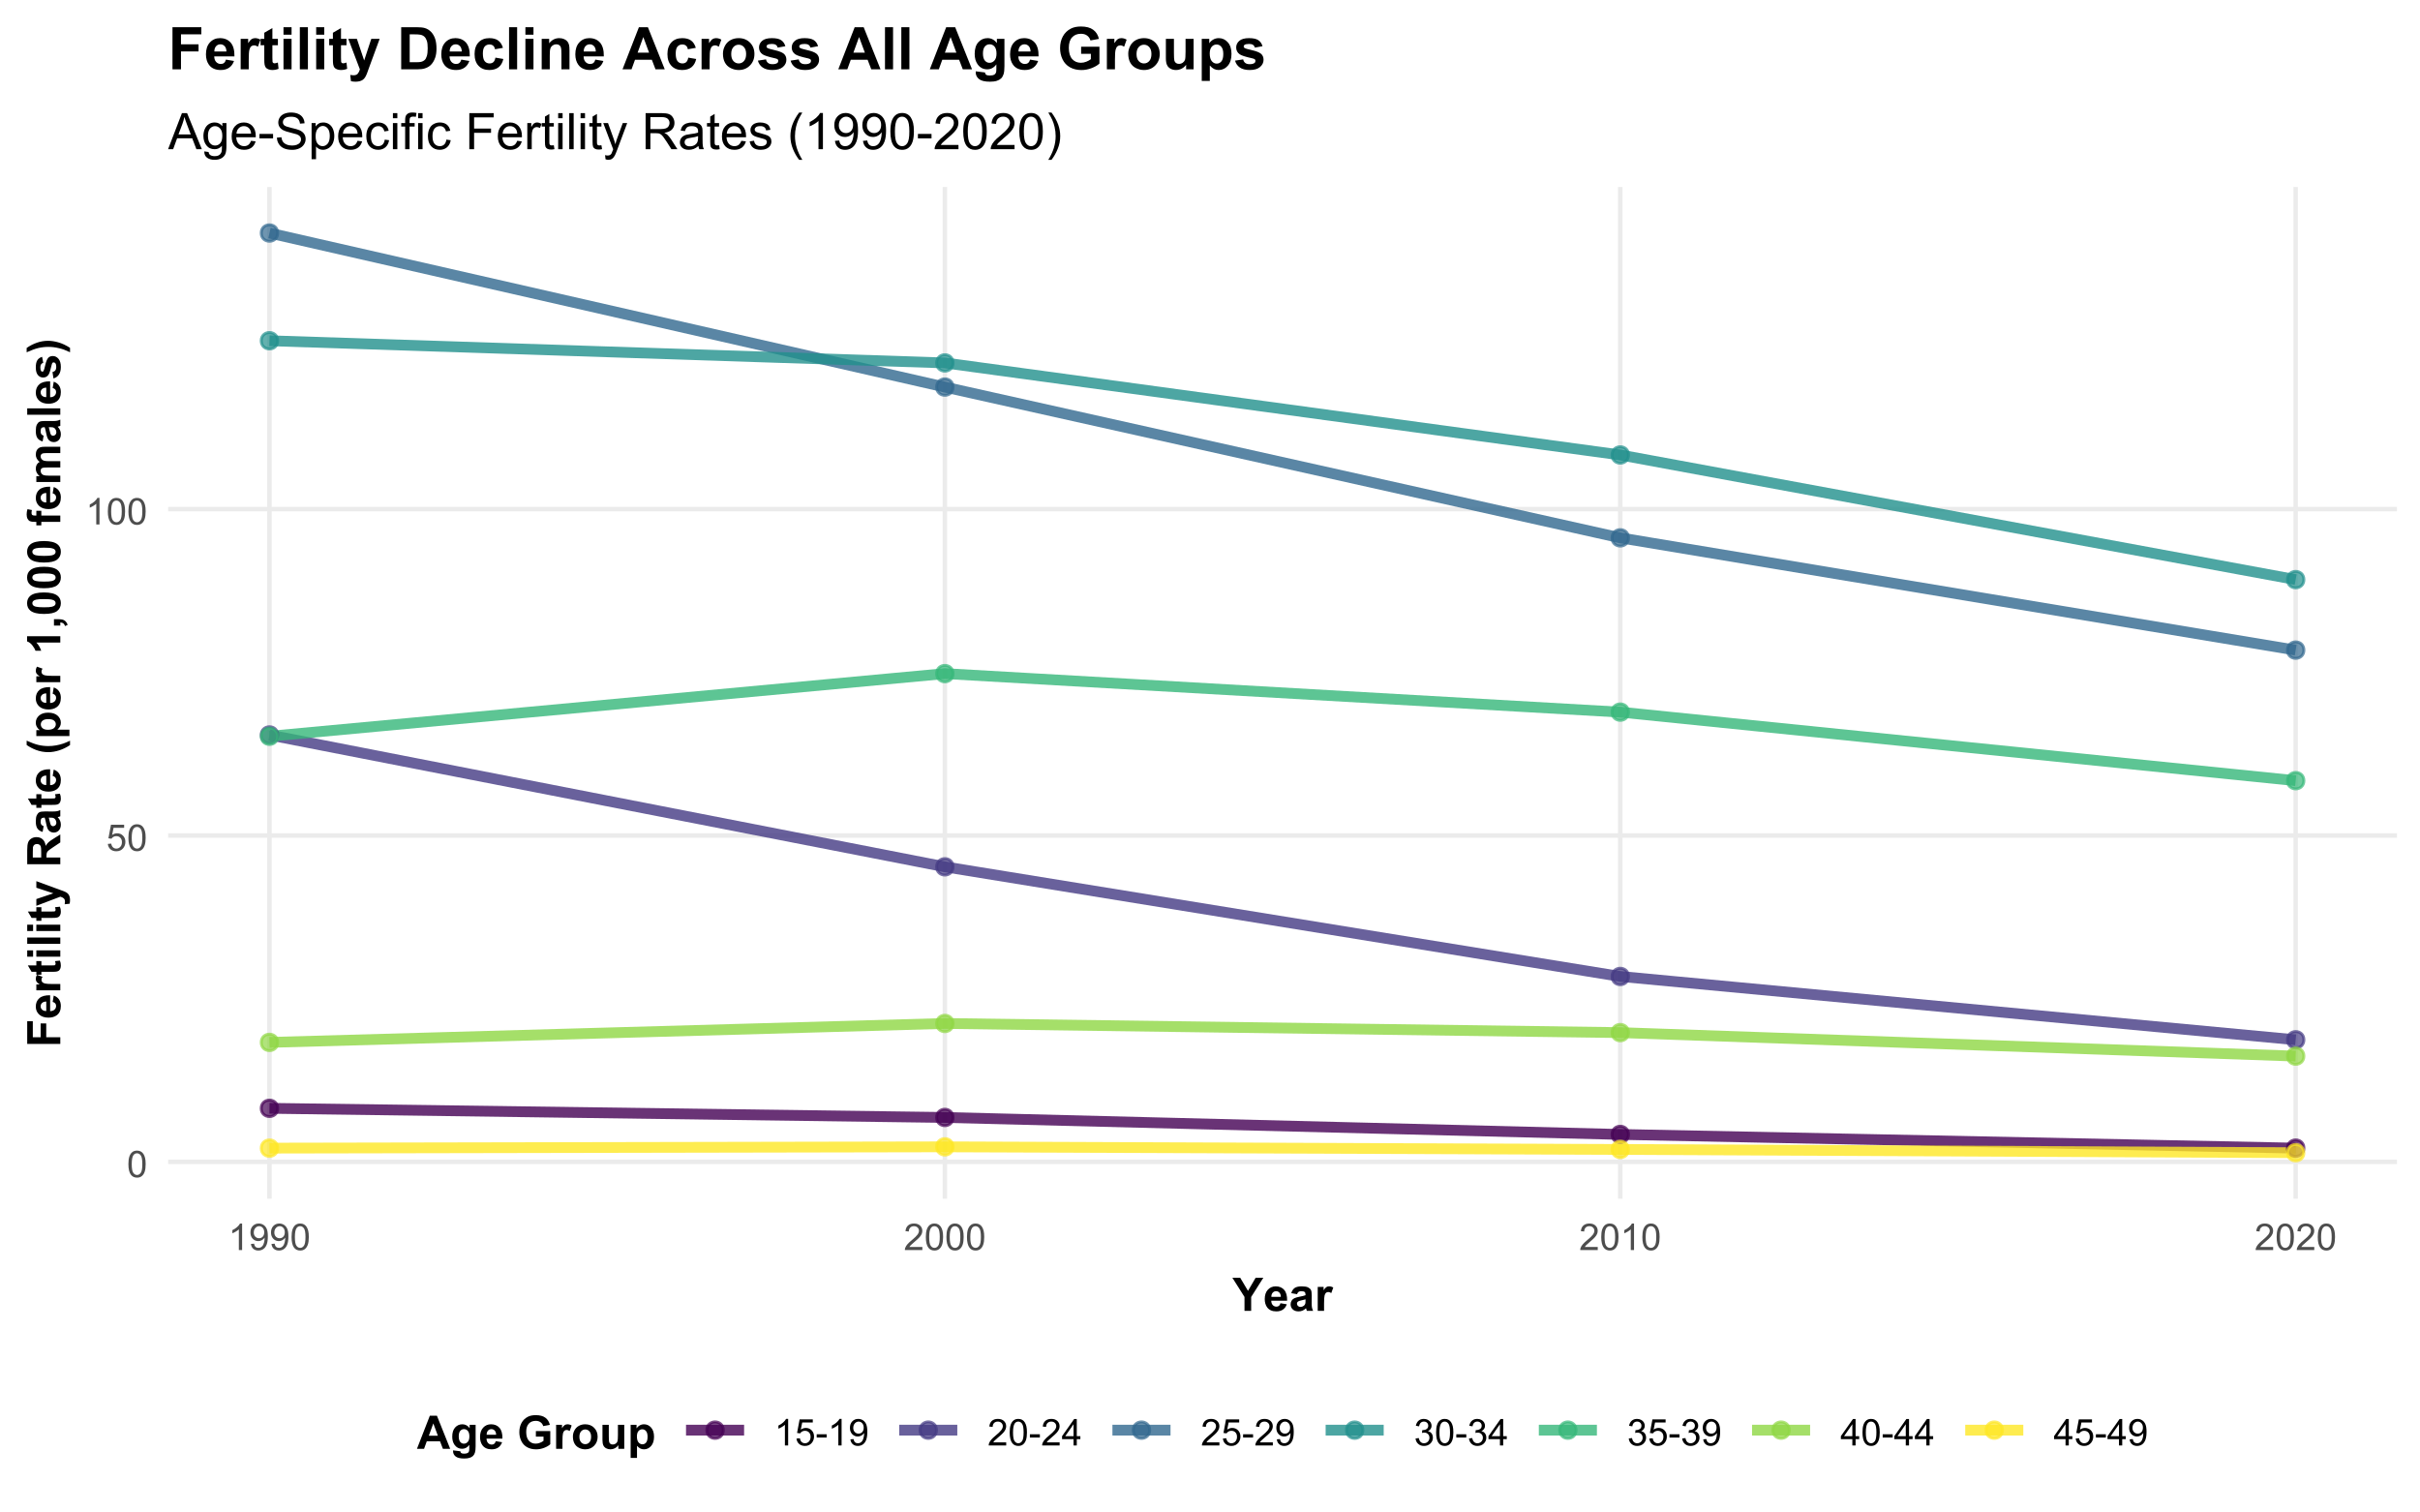 <?xml version="1.0" encoding="UTF-8"?>
<svg xmlns="http://www.w3.org/2000/svg" xmlns:xlink="http://www.w3.org/1999/xlink" width="576" height="360" viewBox="0 0 576 360">
<defs>
<g>
<g id="glyph-0-0">
<path d="M 0.367 -3.105 C 0.367 -3.852 0.441 -4.449 0.594 -4.906 C 0.75 -5.359 0.977 -5.711 1.277 -5.957 C 1.582 -6.203 1.961 -6.324 2.418 -6.324 C 2.758 -6.324 3.055 -6.258 3.309 -6.121 C 3.562 -5.984 3.773 -5.789 3.941 -5.531 C 4.105 -5.277 4.238 -4.965 4.332 -4.594 C 4.426 -4.227 4.473 -3.73 4.473 -3.105 C 4.473 -2.367 4.398 -1.77 4.246 -1.316 C 4.094 -0.863 3.867 -0.512 3.562 -0.266 C 3.262 -0.016 2.879 0.109 2.418 0.109 C 1.812 0.109 1.336 -0.109 0.988 -0.547 C 0.574 -1.07 0.367 -1.922 0.367 -3.105 M 1.16 -3.105 C 1.16 -2.074 1.281 -1.383 1.523 -1.043 C 1.766 -0.699 2.062 -0.527 2.418 -0.527 C 2.773 -0.527 3.074 -0.699 3.316 -1.043 C 3.559 -1.387 3.68 -2.074 3.68 -3.105 C 3.68 -4.145 3.559 -4.832 3.316 -5.172 C 3.074 -5.516 2.773 -5.684 2.41 -5.684 C 2.055 -5.684 1.773 -5.535 1.559 -5.234 C 1.293 -4.852 1.16 -4.141 1.16 -3.105 Z M 1.16 -3.105 "/>
</g>
<g id="glyph-0-1">
<path d="M 0.367 -1.648 L 1.176 -1.719 C 1.238 -1.324 1.379 -1.027 1.598 -0.828 C 1.816 -0.629 2.078 -0.527 2.391 -0.527 C 2.762 -0.527 3.078 -0.668 3.336 -0.949 C 3.594 -1.23 3.723 -1.602 3.723 -2.066 C 3.723 -2.508 3.598 -2.855 3.348 -3.109 C 3.102 -3.367 2.777 -3.492 2.375 -3.492 C 2.125 -3.492 1.902 -3.438 1.703 -3.324 C 1.5 -3.211 1.344 -3.062 1.23 -2.883 L 0.504 -2.977 L 1.113 -6.215 L 4.246 -6.215 L 4.246 -5.473 L 1.73 -5.473 L 1.391 -3.781 C 1.77 -4.043 2.168 -4.176 2.582 -4.176 C 3.133 -4.176 3.598 -3.984 3.977 -3.605 C 4.352 -3.223 4.543 -2.734 4.543 -2.137 C 4.543 -1.566 4.375 -1.074 4.043 -0.656 C 3.641 -0.148 3.09 0.109 2.391 0.109 C 1.816 0.109 1.348 -0.055 0.984 -0.375 C 0.625 -0.695 0.418 -1.121 0.367 -1.648 Z M 0.367 -1.648 "/>
</g>
<g id="glyph-0-2">
<path d="M 3.277 0 L 2.504 0 L 2.504 -4.93 C 2.32 -4.75 2.074 -4.574 1.773 -4.395 C 1.469 -4.219 1.199 -4.086 0.957 -3.996 L 0.957 -4.742 C 1.391 -4.945 1.77 -5.195 2.094 -5.484 C 2.418 -5.773 2.645 -6.055 2.781 -6.324 L 3.277 -6.324 Z M 3.277 0 "/>
</g>
<g id="glyph-0-3">
<path d="M 0.48 -1.457 L 1.227 -1.527 C 1.289 -1.176 1.406 -0.922 1.586 -0.766 C 1.762 -0.605 1.992 -0.527 2.27 -0.527 C 2.508 -0.527 2.715 -0.582 2.895 -0.691 C 3.074 -0.801 3.219 -0.945 3.336 -1.129 C 3.449 -1.309 3.543 -1.555 3.621 -1.863 C 3.699 -2.176 3.738 -2.488 3.738 -2.809 C 3.738 -2.844 3.738 -2.895 3.734 -2.965 C 3.578 -2.719 3.367 -2.52 3.102 -2.367 C 2.832 -2.211 2.543 -2.137 2.23 -2.137 C 1.707 -2.137 1.266 -2.324 0.906 -2.703 C 0.547 -3.082 0.367 -3.578 0.367 -4.199 C 0.367 -4.836 0.555 -5.352 0.93 -5.742 C 1.309 -6.129 1.777 -6.324 2.348 -6.324 C 2.754 -6.324 3.129 -6.215 3.469 -5.996 C 3.809 -5.773 4.066 -5.461 4.242 -5.051 C 4.418 -4.645 4.508 -4.051 4.508 -3.277 C 4.508 -2.473 4.422 -1.832 4.246 -1.355 C 4.07 -0.879 3.812 -0.516 3.465 -0.266 C 3.121 -0.016 2.715 0.109 2.25 0.109 C 1.758 0.109 1.355 -0.031 1.043 -0.305 C 0.73 -0.578 0.543 -0.961 0.48 -1.457 M 3.648 -4.238 C 3.648 -4.68 3.531 -5.031 3.293 -5.293 C 3.059 -5.555 2.773 -5.684 2.441 -5.684 C 2.098 -5.684 1.797 -5.543 1.543 -5.266 C 1.289 -4.984 1.16 -4.617 1.16 -4.172 C 1.16 -3.77 1.281 -3.445 1.523 -3.195 C 1.766 -2.945 2.062 -2.82 2.418 -2.82 C 2.777 -2.82 3.07 -2.945 3.301 -3.195 C 3.531 -3.445 3.648 -3.793 3.648 -4.238 Z M 3.648 -4.238 "/>
</g>
<g id="glyph-0-4">
<path d="M 4.43 -0.742 L 4.43 0 L 0.266 0 C 0.262 -0.188 0.289 -0.367 0.355 -0.539 C 0.461 -0.82 0.633 -1.102 0.867 -1.375 C 1.098 -1.648 1.438 -1.969 1.879 -2.328 C 2.562 -2.891 3.023 -3.336 3.266 -3.664 C 3.508 -3.992 3.625 -4.301 3.625 -4.594 C 3.625 -4.898 3.516 -5.16 3.297 -5.367 C 3.078 -5.578 2.793 -5.684 2.441 -5.684 C 2.066 -5.684 1.77 -5.574 1.547 -5.352 C 1.324 -5.125 1.211 -4.816 1.207 -4.422 L 0.414 -4.504 C 0.469 -5.098 0.672 -5.547 1.027 -5.859 C 1.383 -6.168 1.859 -6.324 2.457 -6.324 C 3.062 -6.324 3.539 -6.156 3.895 -5.824 C 4.246 -5.488 4.422 -5.07 4.422 -4.578 C 4.422 -4.324 4.371 -4.078 4.266 -3.832 C 4.164 -3.59 3.992 -3.332 3.754 -3.062 C 3.516 -2.793 3.117 -2.426 2.562 -1.957 C 2.098 -1.566 1.801 -1.301 1.668 -1.164 C 1.535 -1.023 1.426 -0.883 1.34 -0.742 Z M 4.43 -0.742 "/>
</g>
<g id="glyph-0-5">
<path d="M 0.281 -1.891 L 0.281 -2.668 L 2.656 -2.668 L 2.656 -1.891 Z M 0.281 -1.891 "/>
</g>
<g id="glyph-0-6">
<path d="M 2.844 0 L 2.844 -1.508 L 0.113 -1.508 L 0.113 -2.219 L 2.988 -6.301 L 3.617 -6.301 L 3.617 -2.219 L 4.469 -2.219 L 4.469 -1.508 L 3.617 -1.508 L 3.617 0 L 2.844 0 M 2.844 -2.219 L 2.844 -5.059 L 0.871 -2.219 Z M 2.844 -2.219 "/>
</g>
<g id="glyph-0-7">
<path d="M 0.371 -1.664 L 1.145 -1.766 C 1.23 -1.328 1.383 -1.012 1.598 -0.82 C 1.809 -0.625 2.07 -0.527 2.375 -0.527 C 2.738 -0.527 3.047 -0.656 3.297 -0.906 C 3.547 -1.16 3.672 -1.473 3.676 -1.844 C 3.672 -2.199 3.559 -2.492 3.324 -2.723 C 3.094 -2.953 2.797 -3.066 2.441 -3.066 C 2.293 -3.066 2.113 -3.039 1.895 -2.98 L 1.98 -3.66 C 2.031 -3.656 2.074 -3.652 2.105 -3.652 C 2.434 -3.652 2.73 -3.738 2.996 -3.91 C 3.258 -4.082 3.391 -4.348 3.391 -4.703 C 3.391 -4.988 3.293 -5.223 3.102 -5.41 C 2.91 -5.598 2.664 -5.688 2.359 -5.688 C 2.059 -5.688 1.809 -5.594 1.605 -5.406 C 1.406 -5.215 1.277 -4.934 1.219 -4.555 L 0.445 -4.691 C 0.543 -5.211 0.758 -5.613 1.09 -5.898 C 1.426 -6.184 1.844 -6.324 2.344 -6.324 C 2.688 -6.324 3.004 -6.25 3.293 -6.105 C 3.582 -5.957 3.801 -5.754 3.957 -5.5 C 4.109 -5.246 4.184 -4.973 4.184 -4.688 C 4.184 -4.414 4.113 -4.168 3.965 -3.945 C 3.82 -3.723 3.605 -3.543 3.316 -3.41 C 3.691 -3.324 3.98 -3.148 4.184 -2.875 C 4.391 -2.605 4.496 -2.266 4.496 -1.859 C 4.496 -1.312 4.293 -0.844 3.895 -0.461 C 3.492 -0.078 2.984 0.113 2.371 0.113 C 1.82 0.113 1.359 -0.055 0.996 -0.383 C 0.629 -0.711 0.422 -1.141 0.371 -1.664 Z M 0.371 -1.664 "/>
</g>
<g id="glyph-1-0">
<path d="M 2.867 0 L 2.867 -3.312 L -0.016 -7.875 L 1.848 -7.875 L 3.699 -4.758 L 5.516 -7.875 L 7.348 -7.875 L 4.453 -3.305 L 4.453 0 Z M 2.867 0 "/>
</g>
<g id="glyph-1-1">
<path d="M 4.094 -1.816 L 5.598 -1.562 C 5.402 -1.012 5.098 -0.59 4.68 -0.305 C 4.266 -0.016 3.742 0.129 3.117 0.129 C 2.125 0.129 1.391 -0.195 0.914 -0.844 C 0.539 -1.363 0.348 -2.02 0.348 -2.809 C 0.348 -3.754 0.598 -4.496 1.09 -5.031 C 1.586 -5.566 2.211 -5.832 2.965 -5.832 C 3.812 -5.832 4.484 -5.555 4.973 -4.992 C 5.465 -4.434 5.699 -3.574 5.676 -2.418 L 1.895 -2.418 C 1.906 -1.969 2.027 -1.621 2.262 -1.371 C 2.492 -1.125 2.785 -1 3.133 -1 C 3.367 -1 3.566 -1.062 3.727 -1.191 C 3.891 -1.32 4.012 -1.527 4.094 -1.816 M 4.18 -3.34 C 4.168 -3.777 4.055 -4.109 3.84 -4.336 C 3.625 -4.566 3.363 -4.68 3.055 -4.68 C 2.727 -4.68 2.453 -4.559 2.238 -4.32 C 2.023 -4.078 1.918 -3.754 1.922 -3.34 Z M 4.18 -3.34 "/>
</g>
<g id="glyph-1-2">
<path d="M 1.918 -3.965 L 0.547 -4.211 C 0.703 -4.762 0.969 -5.172 1.344 -5.438 C 1.719 -5.699 2.277 -5.832 3.02 -5.832 C 3.691 -5.832 4.191 -5.754 4.523 -5.594 C 4.852 -5.434 5.082 -5.23 5.219 -4.988 C 5.352 -4.742 5.418 -4.293 5.418 -3.637 L 5.402 -1.875 C 5.402 -1.375 5.426 -1.004 5.477 -0.766 C 5.523 -0.527 5.613 -0.273 5.746 0 L 4.254 0 C 4.215 -0.102 4.168 -0.25 4.109 -0.445 C 4.082 -0.535 4.066 -0.594 4.055 -0.625 C 3.797 -0.371 3.523 -0.184 3.227 -0.059 C 2.934 0.066 2.621 0.129 2.289 0.129 C 1.699 0.129 1.238 -0.031 0.898 -0.348 C 0.562 -0.668 0.391 -1.07 0.391 -1.559 C 0.391 -1.879 0.469 -2.168 0.625 -2.418 C 0.777 -2.672 0.992 -2.867 1.27 -3 C 1.547 -3.133 1.949 -3.25 2.469 -3.352 C 3.176 -3.484 3.664 -3.609 3.938 -3.723 L 3.938 -3.871 C 3.938 -4.164 3.867 -4.371 3.723 -4.492 C 3.578 -4.617 3.309 -4.68 2.91 -4.68 C 2.641 -4.68 2.434 -4.625 2.281 -4.52 C 2.133 -4.414 2.012 -4.23 1.918 -3.965 M 3.938 -2.738 C 3.742 -2.676 3.438 -2.598 3.02 -2.508 C 2.602 -2.418 2.324 -2.332 2.195 -2.246 C 2 -2.105 1.902 -1.93 1.902 -1.715 C 1.902 -1.504 1.98 -1.32 2.137 -1.164 C 2.297 -1.012 2.496 -0.934 2.738 -0.934 C 3.012 -0.934 3.27 -1.023 3.52 -1.203 C 3.699 -1.34 3.82 -1.504 3.879 -1.703 C 3.918 -1.832 3.938 -2.078 3.938 -2.438 Z M 3.938 -2.738 "/>
</g>
<g id="glyph-1-3">
<path d="M 2.234 0 L 0.727 0 L 0.727 -5.703 L 2.125 -5.703 L 2.125 -4.895 C 2.367 -5.277 2.582 -5.527 2.773 -5.648 C 2.965 -5.773 3.184 -5.832 3.426 -5.832 C 3.77 -5.832 4.102 -5.738 4.422 -5.547 L 3.953 -4.234 C 3.699 -4.398 3.461 -4.48 3.242 -4.48 C 3.031 -4.48 2.855 -4.422 2.707 -4.305 C 2.559 -4.188 2.445 -3.977 2.359 -3.672 C 2.277 -3.371 2.234 -2.73 2.234 -1.762 Z M 2.234 0 "/>
</g>
<g id="glyph-1-4">
<path d="M 7.902 0 L 6.172 0 L 5.484 -1.789 L 2.336 -1.789 L 1.688 0 L 0 0 L 3.066 -7.875 L 4.75 -7.875 L 7.902 0 M 4.973 -3.117 L 3.891 -6.039 L 2.824 -3.117 Z M 4.973 -3.117 "/>
</g>
<g id="glyph-1-5">
<path d="M 0.648 0.375 L 2.375 0.586 C 2.402 0.785 2.469 0.922 2.574 1 C 2.715 1.105 2.941 1.16 3.25 1.16 C 3.645 1.16 3.938 1.102 4.137 0.984 C 4.27 0.902 4.367 0.777 4.438 0.602 C 4.484 0.477 4.508 0.246 4.508 -0.09 L 4.508 -0.922 C 4.055 -0.309 3.484 0 2.797 0 C 2.031 0 1.426 -0.324 0.977 -0.973 C 0.625 -1.484 0.453 -2.121 0.453 -2.883 C 0.453 -3.84 0.68 -4.57 1.141 -5.074 C 1.602 -5.582 2.172 -5.832 2.859 -5.832 C 3.562 -5.832 4.145 -5.523 4.602 -4.902 L 4.602 -5.703 L 6.016 -5.703 L 6.016 -0.586 C 6.016 0.086 5.961 0.59 5.848 0.922 C 5.738 1.258 5.582 1.52 5.383 1.707 C 5.18 1.898 4.914 2.047 4.578 2.152 C 4.242 2.262 3.82 2.316 3.309 2.316 C 2.344 2.316 1.656 2.148 1.25 1.816 C 0.848 1.488 0.645 1.066 0.645 0.559 C 0.645 0.508 0.645 0.449 0.648 0.375 M 2 -2.969 C 2 -2.363 2.117 -1.922 2.352 -1.641 C 2.586 -1.359 2.875 -1.219 3.219 -1.219 C 3.586 -1.219 3.898 -1.363 4.152 -1.652 C 4.406 -1.941 4.531 -2.367 4.531 -2.934 C 4.531 -3.523 4.41 -3.961 4.168 -4.25 C 3.926 -4.535 3.617 -4.68 3.242 -4.68 C 2.883 -4.68 2.586 -4.539 2.352 -4.258 C 2.117 -3.977 2 -3.547 2 -2.969 Z M 2 -2.969 "/>
</g>
<g id="glyph-1-6">
</g>
<g id="glyph-1-7">
<path d="M 4.465 -2.895 L 4.465 -4.223 L 7.891 -4.223 L 7.891 -1.086 C 7.559 -0.762 7.074 -0.48 6.441 -0.234 C 5.812 0.012 5.172 0.133 4.523 0.133 C 3.699 0.133 2.98 -0.039 2.367 -0.383 C 1.758 -0.73 1.297 -1.223 0.988 -1.867 C 0.68 -2.508 0.527 -3.207 0.527 -3.965 C 0.527 -4.785 0.699 -5.512 1.043 -6.148 C 1.387 -6.789 1.891 -7.277 2.551 -7.617 C 3.055 -7.879 3.684 -8.008 4.438 -8.008 C 5.414 -8.008 6.176 -7.805 6.727 -7.395 C 7.277 -6.984 7.629 -6.418 7.789 -5.695 L 6.211 -5.398 C 6.098 -5.785 5.891 -6.09 5.582 -6.312 C 5.277 -6.539 4.895 -6.648 4.438 -6.648 C 3.742 -6.648 3.191 -6.43 2.781 -5.988 C 2.371 -5.547 2.164 -4.895 2.164 -4.027 C 2.164 -3.094 2.371 -2.395 2.789 -1.926 C 3.203 -1.457 3.746 -1.223 4.422 -1.227 C 4.754 -1.223 5.086 -1.289 5.422 -1.422 C 5.758 -1.551 6.043 -1.711 6.285 -1.895 L 6.285 -2.895 Z M 4.465 -2.895 "/>
</g>
<g id="glyph-1-8">
<path d="M 0.441 -2.934 C 0.441 -3.434 0.562 -3.918 0.812 -4.387 C 1.059 -4.855 1.406 -5.215 1.859 -5.461 C 2.312 -5.711 2.82 -5.832 3.379 -5.832 C 4.242 -5.832 4.949 -5.555 5.5 -4.992 C 6.051 -4.434 6.328 -3.723 6.328 -2.867 C 6.328 -2.004 6.047 -1.289 5.492 -0.723 C 4.934 -0.156 4.234 0.129 3.391 0.129 C 2.867 0.129 2.367 0.012 1.895 -0.227 C 1.418 -0.461 1.059 -0.809 0.812 -1.266 C 0.562 -1.723 0.441 -2.277 0.441 -2.934 M 1.988 -2.852 C 1.988 -2.285 2.121 -1.852 2.391 -1.551 C 2.66 -1.25 2.988 -1.102 3.383 -1.102 C 3.777 -1.102 4.109 -1.25 4.375 -1.551 C 4.641 -1.852 4.773 -2.289 4.773 -2.863 C 4.773 -3.422 4.641 -3.852 4.375 -4.152 C 4.109 -4.453 3.777 -4.602 3.383 -4.602 C 2.988 -4.602 2.66 -4.453 2.391 -4.152 C 2.121 -3.852 1.988 -3.418 1.988 -2.852 Z M 1.988 -2.852 "/>
</g>
<g id="glyph-1-9">
<path d="M 4.543 0 L 4.543 -0.855 C 4.336 -0.551 4.062 -0.309 3.727 -0.133 C 3.387 0.043 3.031 0.129 2.652 0.129 C 2.27 0.129 1.926 0.043 1.621 -0.125 C 1.316 -0.293 1.098 -0.527 0.961 -0.832 C 0.824 -1.137 0.758 -1.559 0.758 -2.094 L 0.758 -5.703 L 2.266 -5.703 L 2.266 -3.082 C 2.266 -2.281 2.293 -1.789 2.352 -1.609 C 2.406 -1.43 2.508 -1.285 2.652 -1.18 C 2.801 -1.074 2.984 -1.02 3.211 -1.02 C 3.469 -1.02 3.699 -1.09 3.906 -1.234 C 4.109 -1.375 4.25 -1.551 4.324 -1.758 C 4.398 -1.969 4.438 -2.48 4.438 -3.297 L 4.438 -5.703 L 5.945 -5.703 L 5.945 0 Z M 4.543 0 "/>
</g>
<g id="glyph-1-10">
<path d="M 0.746 -5.703 L 2.152 -5.703 L 2.152 -4.867 C 2.336 -5.152 2.582 -5.387 2.895 -5.562 C 3.207 -5.742 3.551 -5.832 3.93 -5.832 C 4.594 -5.832 5.156 -5.574 5.617 -5.055 C 6.078 -4.535 6.312 -3.812 6.312 -2.883 C 6.312 -1.934 6.078 -1.191 5.613 -0.664 C 5.148 -0.137 4.582 0.129 3.922 0.129 C 3.605 0.129 3.32 0.066 3.062 -0.059 C 2.809 -0.184 2.539 -0.398 2.258 -0.703 L 2.258 2.172 L 0.746 2.172 L 0.746 -5.703 M 2.238 -2.949 C 2.238 -2.309 2.367 -1.836 2.621 -1.527 C 2.875 -1.223 3.184 -1.07 3.551 -1.07 C 3.902 -1.07 4.191 -1.211 4.426 -1.492 C 4.66 -1.773 4.773 -2.234 4.773 -2.875 C 4.773 -3.473 4.656 -3.914 4.414 -4.207 C 4.176 -4.496 3.879 -4.641 3.523 -4.641 C 3.156 -4.641 2.848 -4.5 2.605 -4.215 C 2.363 -3.93 2.238 -3.508 2.238 -2.949 Z M 2.238 -2.949 "/>
</g>
<g id="glyph-2-0">
<path d="M 0 -0.812 L -7.875 -0.812 L -7.875 -6.211 L -6.543 -6.211 L -6.543 -2.402 L -4.68 -2.402 L -4.68 -5.688 L -3.348 -5.688 L -3.348 -2.402 L 0 -2.402 Z M 0 -0.812 "/>
</g>
<g id="glyph-2-1">
<path d="M -1.816 -4.094 L -1.562 -5.598 C -1.012 -5.402 -0.59 -5.098 -0.305 -4.68 C -0.016 -4.266 0.129 -3.742 0.129 -3.117 C 0.129 -2.125 -0.195 -1.391 -0.844 -0.914 C -1.363 -0.539 -2.02 -0.348 -2.809 -0.348 C -3.754 -0.348 -4.496 -0.598 -5.031 -1.09 C -5.566 -1.586 -5.832 -2.211 -5.832 -2.965 C -5.832 -3.812 -5.555 -4.484 -4.992 -4.973 C -4.434 -5.465 -3.574 -5.699 -2.418 -5.676 L -2.418 -1.895 C -1.969 -1.906 -1.621 -2.027 -1.371 -2.262 C -1.125 -2.492 -1 -2.785 -1 -3.133 C -1 -3.367 -1.062 -3.566 -1.191 -3.727 C -1.32 -3.891 -1.527 -4.012 -1.816 -4.094 M -3.34 -4.18 C -3.777 -4.168 -4.109 -4.055 -4.336 -3.84 C -4.566 -3.625 -4.68 -3.363 -4.68 -3.055 C -4.68 -2.727 -4.559 -2.453 -4.32 -2.238 C -4.078 -2.023 -3.754 -1.918 -3.34 -1.922 Z M -3.34 -4.18 "/>
</g>
<g id="glyph-2-2">
<path d="M 0 -2.234 L 0 -0.727 L -5.703 -0.727 L -5.703 -2.129 L -4.895 -2.129 C -5.277 -2.367 -5.527 -2.582 -5.648 -2.773 C -5.773 -2.965 -5.832 -3.184 -5.832 -3.426 C -5.832 -3.77 -5.738 -4.102 -5.547 -4.422 L -4.234 -3.953 C -4.398 -3.699 -4.48 -3.461 -4.48 -3.246 C -4.48 -3.031 -4.422 -2.855 -4.305 -2.707 C -4.188 -2.559 -3.977 -2.445 -3.672 -2.359 C -3.371 -2.277 -2.73 -2.234 -1.762 -2.234 Z M 0 -2.234 "/>
</g>
<g id="glyph-2-3">
<path d="M -5.703 -3.406 L -4.5 -3.406 L -4.5 -2.375 L -2.203 -2.375 C -1.738 -2.375 -1.465 -2.383 -1.387 -2.402 C -1.312 -2.422 -1.246 -2.469 -1.199 -2.539 C -1.148 -2.609 -1.121 -2.691 -1.121 -2.793 C -1.121 -2.934 -1.172 -3.137 -1.266 -3.398 L -0.098 -3.527 C 0.055 -3.18 0.129 -2.781 0.129 -2.336 C 0.129 -2.062 0.082 -1.82 -0.008 -1.602 C -0.098 -1.383 -0.219 -1.223 -0.363 -1.121 C -0.508 -1.02 -0.703 -0.945 -0.949 -0.906 C -1.125 -0.875 -1.48 -0.859 -2.016 -0.859 L -4.5 -0.859 L -4.5 -0.168 L -5.703 -0.168 L -5.703 -0.859 L -6.836 -0.859 L -7.719 -2.375 L -5.703 -2.375 Z M -5.703 -3.406 "/>
</g>
<g id="glyph-2-4">
<path d="M -6.477 -0.789 L -7.875 -0.789 L -7.875 -2.301 L -6.477 -2.301 L -6.477 -0.789 M 0 -0.789 L -5.703 -0.789 L -5.703 -2.301 L 0 -2.297 Z M 0 -0.789 "/>
</g>
<g id="glyph-2-5">
<path d="M 0 -0.789 L -7.875 -0.789 L -7.875 -2.301 L 0 -2.297 Z M 0 -0.789 "/>
</g>
<g id="glyph-2-6">
<path d="M -5.703 -0.074 L -5.703 -1.68 L -1.652 -3.047 L -5.703 -4.379 L -5.703 -5.941 L -0.215 -3.926 L 0.777 -3.566 C 1.113 -3.434 1.367 -3.309 1.543 -3.188 C 1.719 -3.066 1.859 -2.93 1.969 -2.773 C 2.078 -2.617 2.164 -2.426 2.223 -2.199 C 2.285 -1.973 2.316 -1.715 2.316 -1.43 C 2.316 -1.137 2.285 -0.855 2.223 -0.574 L 1.043 -0.441 C 1.09 -0.676 1.113 -0.891 1.113 -1.078 C 1.113 -1.43 1.008 -1.691 0.805 -1.859 C 0.598 -2.027 0.336 -2.156 0.016 -2.246 Z M -5.703 -0.074 "/>
</g>
<g id="glyph-2-7">
</g>
<g id="glyph-2-8">
<path d="M 0 -0.805 L -7.875 -0.805 L -7.875 -4.152 C -7.875 -4.992 -7.805 -5.605 -7.66 -5.984 C -7.52 -6.367 -7.27 -6.672 -6.906 -6.902 C -6.547 -7.133 -6.133 -7.246 -5.668 -7.246 C -5.074 -7.246 -4.586 -7.07 -4.203 -6.727 C -3.816 -6.379 -3.574 -5.859 -3.477 -5.168 C -3.273 -5.512 -3.055 -5.793 -2.812 -6.02 C -2.574 -6.242 -2.148 -6.543 -1.535 -6.922 L 0 -7.883 L 0 -5.984 L -1.715 -4.836 C -2.324 -4.426 -2.711 -4.145 -2.871 -3.996 C -3.031 -3.844 -3.141 -3.688 -3.199 -3.52 C -3.258 -3.352 -3.289 -3.082 -3.289 -2.719 L -3.289 -2.395 L 0 -2.395 L 0 -0.805 M -4.543 -2.395 L -4.543 -3.57 C -4.543 -4.336 -4.574 -4.812 -4.641 -5 C -4.703 -5.191 -4.816 -5.34 -4.973 -5.445 C -5.133 -5.555 -5.328 -5.609 -5.562 -5.609 C -5.828 -5.609 -6.043 -5.535 -6.207 -5.395 C -6.371 -5.254 -6.473 -5.055 -6.516 -4.797 C -6.531 -4.668 -6.543 -4.281 -6.543 -3.637 L -6.543 -2.395 Z M -4.543 -2.395 "/>
</g>
<g id="glyph-2-9">
<path d="M -3.965 -1.918 L -4.211 -0.547 C -4.762 -0.703 -5.172 -0.969 -5.438 -1.344 C -5.699 -1.719 -5.832 -2.277 -5.832 -3.02 C -5.832 -3.691 -5.754 -4.191 -5.594 -4.523 C -5.434 -4.852 -5.23 -5.082 -4.988 -5.219 C -4.742 -5.352 -4.293 -5.418 -3.637 -5.418 L -1.875 -5.402 C -1.375 -5.402 -1.004 -5.426 -0.766 -5.477 C -0.527 -5.523 -0.273 -5.613 0 -5.746 L 0 -4.254 C -0.102 -4.215 -0.25 -4.168 -0.445 -4.109 C -0.535 -4.082 -0.594 -4.066 -0.621 -4.055 C -0.371 -3.797 -0.184 -3.523 -0.059 -3.227 C 0.066 -2.934 0.129 -2.621 0.129 -2.289 C 0.129 -1.699 -0.031 -1.238 -0.348 -0.898 C -0.668 -0.562 -1.07 -0.391 -1.559 -0.391 C -1.879 -0.391 -2.168 -0.469 -2.418 -0.625 C -2.672 -0.777 -2.867 -0.992 -3 -1.27 C -3.133 -1.547 -3.25 -1.949 -3.352 -2.469 C -3.484 -3.176 -3.609 -3.664 -3.723 -3.938 L -3.871 -3.938 C -4.164 -3.938 -4.371 -3.867 -4.492 -3.723 C -4.617 -3.578 -4.68 -3.309 -4.68 -2.91 C -4.68 -2.645 -4.625 -2.434 -4.52 -2.281 C -4.414 -2.133 -4.23 -2.012 -3.965 -1.918 M -2.738 -3.938 C -2.676 -3.742 -2.598 -3.438 -2.508 -3.02 C -2.418 -2.602 -2.332 -2.324 -2.246 -2.195 C -2.105 -2 -1.93 -1.902 -1.715 -1.902 C -1.504 -1.902 -1.32 -1.98 -1.164 -2.137 C -1.012 -2.297 -0.934 -2.496 -0.934 -2.738 C -0.934 -3.012 -1.023 -3.27 -1.203 -3.52 C -1.34 -3.699 -1.504 -3.82 -1.703 -3.879 C -1.832 -3.918 -2.078 -3.938 -2.438 -3.938 Z M -2.738 -3.938 "/>
</g>
<g id="glyph-2-10">
<path d="M 2.316 -3.293 L 2.316 -2.258 C 1.488 -1.707 0.629 -1.289 -0.262 -1.004 C -1.156 -0.719 -2.02 -0.574 -2.852 -0.574 C -3.887 -0.574 -4.867 -0.754 -5.789 -1.105 C -6.594 -1.414 -7.332 -1.805 -8.008 -2.277 L -8.008 -3.309 C -6.922 -2.816 -6 -2.48 -5.238 -2.297 C -4.48 -2.113 -3.672 -2.02 -2.82 -2.02 C -2.234 -2.02 -1.633 -2.074 -1.016 -2.184 C -0.398 -2.293 0.188 -2.441 0.742 -2.633 C 1.105 -2.758 1.633 -2.977 2.316 -3.293 Z M 2.316 -3.293 "/>
</g>
<g id="glyph-2-11">
<path d="M -5.703 -0.746 L -5.703 -2.152 L -4.867 -2.152 C -5.152 -2.336 -5.387 -2.582 -5.562 -2.895 C -5.742 -3.207 -5.832 -3.551 -5.832 -3.934 C -5.832 -4.594 -5.574 -5.156 -5.055 -5.617 C -4.535 -6.078 -3.812 -6.312 -2.883 -6.312 C -1.934 -6.312 -1.191 -6.078 -0.664 -5.613 C -0.137 -5.148 0.129 -4.582 0.129 -3.922 C 0.129 -3.605 0.066 -3.32 -0.059 -3.062 C -0.184 -2.809 -0.398 -2.539 -0.703 -2.258 L 2.172 -2.258 L 2.172 -0.746 L -5.703 -0.746 M -2.949 -2.238 C -2.309 -2.238 -1.836 -2.367 -1.527 -2.621 C -1.223 -2.875 -1.07 -3.184 -1.07 -3.551 C -1.07 -3.902 -1.211 -4.191 -1.492 -4.426 C -1.773 -4.66 -2.234 -4.773 -2.875 -4.773 C -3.473 -4.773 -3.914 -4.656 -4.207 -4.414 C -4.496 -4.176 -4.641 -3.879 -4.641 -3.523 C -4.641 -3.156 -4.5 -2.848 -4.215 -2.605 C -3.93 -2.363 -3.508 -2.238 -2.949 -2.238 Z M -2.949 -2.238 "/>
</g>
<g id="glyph-2-12">
<path d="M 0 -4.328 L 0 -2.82 L -5.688 -2.82 C -5.172 -2.27 -4.789 -1.617 -4.543 -0.871 L -5.914 -0.871 C -6.043 -1.266 -6.285 -1.691 -6.648 -2.152 C -7.008 -2.617 -7.426 -2.934 -7.906 -3.105 L -7.906 -4.328 Z M 0 -4.328 "/>
</g>
<g id="glyph-2-13">
<path d="M -1.508 -0.754 L -1.508 -2.262 L -0.43 -2.262 C 0.008 -2.262 0.352 -2.223 0.605 -2.148 C 0.855 -2.074 1.082 -1.93 1.285 -1.723 C 1.484 -1.512 1.641 -1.246 1.758 -0.922 L 1.133 -0.629 C 1.031 -0.934 0.895 -1.148 0.719 -1.277 C 0.543 -1.406 0.305 -1.477 0 -1.484 L 0 -0.75 Z M -1.508 -0.754 "/>
</g>
<g id="glyph-2-14">
<path d="M -7.906 -3.02 C -7.906 -3.781 -7.633 -4.379 -7.09 -4.809 C -6.445 -5.32 -5.375 -5.574 -3.883 -5.574 C -2.395 -5.574 -1.324 -5.316 -0.672 -4.801 C -0.133 -4.375 0.133 -3.781 0.133 -3.02 C 0.133 -2.254 -0.16 -1.633 -0.75 -1.164 C -1.34 -0.695 -2.387 -0.461 -3.898 -0.461 C -5.383 -0.461 -6.449 -0.719 -7.102 -1.234 C -7.637 -1.66 -7.906 -2.258 -7.906 -3.02 M -6.656 -3.02 C -6.656 -2.836 -6.598 -2.672 -6.48 -2.531 C -6.363 -2.387 -6.156 -2.277 -5.855 -2.195 C -5.465 -2.094 -4.809 -2.043 -3.883 -2.043 C -2.961 -2.039 -2.324 -2.086 -1.98 -2.18 C -1.633 -2.273 -1.402 -2.391 -1.289 -2.531 C -1.176 -2.676 -1.117 -2.836 -1.117 -3.02 C -1.117 -3.203 -1.176 -3.363 -1.293 -3.508 C -1.406 -3.652 -1.617 -3.762 -1.918 -3.84 C -2.305 -3.945 -2.961 -3.996 -3.883 -3.996 C -4.809 -3.996 -5.441 -3.949 -5.789 -3.855 C -6.133 -3.762 -6.363 -3.645 -6.48 -3.504 C -6.598 -3.363 -6.656 -3.203 -6.656 -3.02 Z M -6.656 -3.02 "/>
</g>
<g id="glyph-2-15">
<path d="M -5.703 -0.129 L -5.703 -0.969 L -6.133 -0.969 C -6.613 -0.969 -6.973 -1.02 -7.207 -1.121 C -7.445 -1.223 -7.637 -1.41 -7.785 -1.684 C -7.934 -1.957 -8.008 -2.305 -8.008 -2.723 C -8.008 -3.152 -7.945 -3.574 -7.816 -3.984 L -6.762 -3.781 C -6.82 -3.543 -6.848 -3.309 -6.848 -3.09 C -6.848 -2.871 -6.797 -2.715 -6.695 -2.617 C -6.594 -2.523 -6.398 -2.477 -6.105 -2.477 L -5.703 -2.477 L -5.703 -3.605 L -4.516 -3.605 L -4.516 -2.477 L 0 -2.477 L 0 -0.969 L -4.516 -0.969 L -4.516 -0.129 Z M -5.703 -0.129 "/>
</g>
<g id="glyph-2-16">
<path d="M -5.703 -0.676 L -5.703 -2.066 L -4.926 -2.066 C -5.531 -2.566 -5.832 -3.16 -5.832 -3.848 C -5.832 -4.211 -5.758 -4.527 -5.609 -4.797 C -5.457 -5.066 -5.23 -5.285 -4.926 -5.457 C -5.23 -5.707 -5.457 -5.977 -5.609 -6.27 C -5.758 -6.559 -5.832 -6.867 -5.832 -7.195 C -5.832 -7.617 -5.746 -7.969 -5.578 -8.262 C -5.406 -8.551 -5.156 -8.766 -4.828 -8.91 C -4.586 -9.016 -4.191 -9.066 -3.648 -9.066 L 0 -9.066 L 0 -7.559 L -3.262 -7.559 C -3.824 -7.559 -4.191 -7.504 -4.355 -7.402 C -4.57 -7.262 -4.68 -7.047 -4.68 -6.758 C -4.68 -6.547 -4.613 -6.348 -4.484 -6.16 C -4.355 -5.973 -4.168 -5.84 -3.918 -5.758 C -3.668 -5.676 -3.277 -5.633 -2.738 -5.633 L 0 -5.633 L 0 -4.125 L -3.125 -4.125 C -3.68 -4.125 -4.039 -4.098 -4.199 -4.043 C -4.359 -3.992 -4.48 -3.906 -4.559 -3.793 C -4.641 -3.684 -4.68 -3.527 -4.68 -3.336 C -4.68 -3.102 -4.617 -2.895 -4.492 -2.707 C -4.363 -2.52 -4.184 -2.387 -3.949 -2.309 C -3.711 -2.227 -3.32 -2.188 -2.773 -2.188 L 0 -2.188 L 0 -0.676 Z M -5.703 -0.676 "/>
</g>
<g id="glyph-2-17">
<path d="M -1.629 -0.258 L -1.859 -1.773 C -1.566 -1.836 -1.344 -1.969 -1.191 -2.164 C -1.039 -2.363 -0.961 -2.637 -0.961 -2.992 C -0.961 -3.383 -1.031 -3.676 -1.176 -3.871 C -1.277 -4.004 -1.41 -4.07 -1.578 -4.07 C -1.695 -4.07 -1.789 -4.035 -1.863 -3.965 C -1.934 -3.891 -2 -3.719 -2.062 -3.461 C -2.332 -2.242 -2.578 -1.469 -2.797 -1.145 C -3.105 -0.691 -3.535 -0.469 -4.082 -0.469 C -4.578 -0.469 -4.992 -0.664 -5.328 -1.055 C -5.664 -1.441 -5.832 -2.047 -5.832 -2.867 C -5.832 -3.648 -5.707 -4.23 -5.453 -4.609 C -5.199 -4.988 -4.82 -5.25 -4.324 -5.391 L -4.062 -3.969 C -4.281 -3.91 -4.453 -3.793 -4.57 -3.621 C -4.688 -3.453 -4.75 -3.211 -4.75 -2.895 C -4.75 -2.496 -4.691 -2.215 -4.582 -2.043 C -4.504 -1.926 -4.402 -1.871 -4.273 -1.871 C -4.168 -1.871 -4.078 -1.918 -4 -2.02 C -3.902 -2.156 -3.758 -2.625 -3.578 -3.43 C -3.395 -4.234 -3.172 -4.793 -2.906 -5.113 C -2.637 -5.43 -2.262 -5.586 -1.781 -5.586 C -1.262 -5.586 -0.812 -5.367 -0.434 -4.93 C -0.059 -4.492 0.129 -3.848 0.129 -2.992 C 0.129 -2.215 -0.027 -1.602 -0.344 -1.148 C -0.66 -0.695 -1.086 -0.398 -1.629 -0.258 Z M -1.629 -0.258 "/>
</g>
<g id="glyph-2-18">
<path d="M 2.316 -0.371 C 1.676 -0.668 1.188 -0.879 0.848 -1 C 0.508 -1.121 0.117 -1.234 -0.328 -1.336 C -0.773 -1.441 -1.191 -1.52 -1.594 -1.57 C -1.992 -1.617 -2.402 -1.645 -2.82 -1.645 C -3.672 -1.645 -4.48 -1.551 -5.238 -1.371 C -6 -1.188 -6.922 -0.852 -8.008 -0.359 L -8.008 -1.387 C -7.238 -1.926 -6.422 -2.348 -5.559 -2.645 C -4.695 -2.945 -3.82 -3.094 -2.934 -3.094 C -2.184 -3.094 -1.383 -2.977 -0.527 -2.738 C 0.434 -2.469 1.379 -2.027 2.316 -1.414 Z M 2.316 -0.371 "/>
</g>
<g id="glyph-3-0">
<path d="M -0.016 0 L 3.281 -8.59 L 4.508 -8.59 L 8.023 0 L 6.727 0 L 5.727 -2.602 L 2.133 -2.602 L 1.188 0 L -0.016 0 M 2.461 -3.527 L 5.375 -3.527 L 4.477 -5.906 C 4.203 -6.629 4 -7.223 3.867 -7.688 C 3.758 -7.137 3.602 -6.59 3.406 -6.047 Z M 2.461 -3.527 "/>
</g>
<g id="glyph-3-1">
<path d="M 0.598 0.516 L 1.625 0.668 C 1.664 0.984 1.785 1.215 1.98 1.359 C 2.242 1.555 2.598 1.652 3.055 1.652 C 3.539 1.652 3.918 1.555 4.184 1.359 C 4.449 1.164 4.629 0.891 4.723 0.539 C 4.777 0.324 4.801 -0.129 4.797 -0.812 C 4.336 -0.273 3.762 0 3.078 0 C 2.219 0 1.559 -0.309 1.09 -0.926 C 0.621 -1.543 0.387 -2.281 0.387 -3.148 C 0.387 -3.738 0.492 -4.289 0.711 -4.789 C 0.922 -5.293 1.234 -5.68 1.645 -5.953 C 2.051 -6.227 2.531 -6.363 3.082 -6.363 C 3.816 -6.363 4.422 -6.066 4.898 -5.473 L 4.898 -6.223 L 5.871 -6.223 L 5.871 -0.844 C 5.871 0.125 5.773 0.812 5.574 1.215 C 5.379 1.621 5.066 1.938 4.637 2.172 C 4.211 2.406 3.684 2.523 3.059 2.523 C 2.316 2.523 1.719 2.359 1.258 2.023 C 0.805 1.691 0.582 1.188 0.598 0.516 M 1.469 -3.223 C 1.469 -2.406 1.633 -1.812 1.957 -1.438 C 2.281 -1.062 2.688 -0.875 3.176 -0.875 C 3.66 -0.875 4.066 -1.059 4.395 -1.434 C 4.723 -1.805 4.887 -2.391 4.887 -3.188 C 4.887 -3.949 4.719 -4.523 4.379 -4.91 C 4.043 -5.297 3.633 -5.492 3.156 -5.492 C 2.688 -5.492 2.289 -5.301 1.961 -4.918 C 1.633 -4.539 1.469 -3.973 1.469 -3.223 Z M 1.469 -3.223 "/>
</g>
<g id="glyph-3-2">
<path d="M 5.051 -2.004 L 6.141 -1.867 C 5.969 -1.23 5.648 -0.738 5.188 -0.387 C 4.719 -0.035 4.125 0.141 3.406 0.141 C 2.492 0.141 1.773 -0.141 1.238 -0.699 C 0.707 -1.262 0.438 -2.047 0.438 -3.059 C 0.438 -4.105 0.711 -4.918 1.25 -5.496 C 1.789 -6.074 2.484 -6.363 3.344 -6.363 C 4.18 -6.363 4.859 -6.078 5.383 -5.516 C 5.914 -4.945 6.176 -4.148 6.176 -3.125 C 6.176 -3.059 6.172 -2.965 6.172 -2.844 L 1.531 -2.844 C 1.566 -2.156 1.762 -1.633 2.109 -1.273 C 2.457 -0.906 2.891 -0.727 3.41 -0.727 C 3.797 -0.727 4.125 -0.828 4.398 -1.031 C 4.672 -1.234 4.891 -1.559 5.051 -2.004 M 1.586 -3.711 L 5.062 -3.711 C 5.016 -4.23 4.883 -4.625 4.664 -4.887 C 4.328 -5.293 3.891 -5.496 3.359 -5.496 C 2.871 -5.496 2.465 -5.332 2.137 -5.008 C 1.805 -4.684 1.625 -4.25 1.586 -3.711 Z M 1.586 -3.711 "/>
</g>
<g id="glyph-3-3">
<path d="M 0.383 -2.578 L 0.383 -3.641 L 3.621 -3.641 L 3.621 -2.578 Z M 0.383 -2.578 "/>
</g>
<g id="glyph-3-4">
<path d="M 0.539 -2.758 L 1.609 -2.852 C 1.66 -2.422 1.781 -2.07 1.965 -1.797 C 2.152 -1.52 2.438 -1.297 2.828 -1.129 C 3.219 -0.957 3.66 -0.875 4.148 -0.875 C 4.582 -0.875 4.965 -0.938 5.297 -1.066 C 5.629 -1.195 5.875 -1.371 6.039 -1.598 C 6.199 -1.82 6.281 -2.066 6.281 -2.332 C 6.281 -2.602 6.203 -2.836 6.047 -3.039 C 5.891 -3.238 5.633 -3.406 5.273 -3.547 C 5.043 -3.633 4.531 -3.773 3.742 -3.965 C 2.953 -4.152 2.402 -4.332 2.086 -4.5 C 1.676 -4.715 1.371 -4.98 1.168 -5.301 C 0.969 -5.617 0.867 -5.973 0.867 -6.367 C 0.867 -6.805 0.992 -7.207 1.234 -7.586 C 1.484 -7.961 1.84 -8.246 2.312 -8.445 C 2.785 -8.637 3.312 -8.734 3.891 -8.734 C 4.527 -8.734 5.09 -8.633 5.574 -8.43 C 6.062 -8.223 6.434 -7.922 6.695 -7.523 C 6.957 -7.125 7.098 -6.672 7.117 -6.172 L 6.031 -6.086 C 5.969 -6.629 5.773 -7.039 5.434 -7.32 C 5.098 -7.594 4.598 -7.734 3.938 -7.734 C 3.25 -7.734 2.75 -7.609 2.434 -7.355 C 2.121 -7.105 1.961 -6.801 1.961 -6.445 C 1.961 -6.137 2.074 -5.883 2.297 -5.684 C 2.516 -5.484 3.086 -5.281 4.012 -5.07 C 4.934 -4.863 5.566 -4.68 5.914 -4.523 C 6.41 -4.293 6.781 -4 7.02 -3.648 C 7.258 -3.293 7.375 -2.887 7.375 -2.426 C 7.375 -1.969 7.246 -1.539 6.984 -1.133 C 6.723 -0.73 6.348 -0.414 5.855 -0.191 C 5.367 0.035 4.812 0.148 4.203 0.148 C 3.422 0.148 2.773 0.031 2.246 -0.195 C 1.723 -0.418 1.309 -0.762 1.012 -1.215 C 0.711 -1.672 0.555 -2.188 0.539 -2.758 Z M 0.539 -2.758 "/>
</g>
<g id="glyph-3-5">
<path d="M 0.789 2.383 L 0.789 -6.223 L 1.75 -6.223 L 1.75 -5.414 C 1.977 -5.73 2.234 -5.969 2.52 -6.125 C 2.805 -6.285 3.148 -6.363 3.555 -6.363 C 4.086 -6.363 4.555 -6.227 4.961 -5.953 C 5.367 -5.68 5.676 -5.293 5.883 -4.797 C 6.09 -4.297 6.195 -3.75 6.195 -3.156 C 6.195 -2.52 6.078 -1.949 5.852 -1.438 C 5.621 -0.93 5.289 -0.539 4.855 -0.266 C 4.418 0.004 3.961 0.141 3.48 0.141 C 3.129 0.141 2.812 0.066 2.535 -0.082 C 2.254 -0.23 2.023 -0.418 1.844 -0.645 L 1.844 2.383 L 0.789 2.383 M 1.746 -3.078 C 1.746 -2.273 1.906 -1.684 2.234 -1.301 C 2.555 -0.918 2.949 -0.727 3.41 -0.727 C 3.879 -0.727 4.281 -0.926 4.613 -1.32 C 4.949 -1.719 5.113 -2.332 5.117 -3.164 C 5.113 -3.957 4.953 -4.551 4.625 -4.945 C 4.301 -5.34 3.91 -5.535 3.457 -5.539 C 3.008 -5.535 2.609 -5.328 2.266 -4.906 C 1.918 -4.488 1.746 -3.875 1.746 -3.078 Z M 1.746 -3.078 "/>
</g>
<g id="glyph-3-6">
<path d="M 4.852 -2.281 L 5.891 -2.145 C 5.773 -1.43 5.484 -0.871 5.02 -0.465 C 4.551 -0.062 3.977 0.141 3.297 0.141 C 2.445 0.141 1.762 -0.137 1.246 -0.695 C 0.727 -1.25 0.469 -2.047 0.469 -3.086 C 0.469 -3.758 0.578 -4.348 0.805 -4.852 C 1.023 -5.355 1.363 -5.734 1.82 -5.984 C 2.273 -6.238 2.77 -6.363 3.305 -6.363 C 3.98 -6.363 4.531 -6.191 4.961 -5.852 C 5.391 -5.508 5.668 -5.023 5.789 -4.395 L 4.766 -4.234 C 4.664 -4.652 4.492 -4.969 4.246 -5.18 C 3.996 -5.391 3.695 -5.496 3.344 -5.496 C 2.812 -5.496 2.383 -5.305 2.051 -4.926 C 1.719 -4.543 1.555 -3.941 1.555 -3.117 C 1.555 -2.281 1.711 -1.672 2.031 -1.297 C 2.352 -0.918 2.77 -0.727 3.289 -0.727 C 3.699 -0.727 4.047 -0.852 4.324 -1.109 C 4.602 -1.359 4.777 -1.75 4.852 -2.281 Z M 4.852 -2.281 "/>
</g>
<g id="glyph-3-7">
<path d="M 0.797 -7.375 L 0.797 -8.59 L 1.852 -8.59 L 1.852 -7.375 L 0.797 -7.375 M 0.797 0 L 0.797 -6.223 L 1.852 -6.223 L 1.852 0 Z M 0.797 0 "/>
</g>
<g id="glyph-3-8">
<path d="M 1.043 0 L 1.043 -5.402 L 0.109 -5.402 L 0.109 -6.223 L 1.043 -6.223 L 1.043 -6.883 C 1.043 -7.301 1.078 -7.613 1.156 -7.816 C 1.254 -8.09 1.434 -8.312 1.691 -8.48 C 1.945 -8.652 2.305 -8.734 2.766 -8.734 C 3.062 -8.734 3.391 -8.703 3.75 -8.633 L 3.594 -7.711 C 3.371 -7.75 3.164 -7.77 2.969 -7.77 C 2.648 -7.77 2.422 -7.699 2.289 -7.562 C 2.156 -7.426 2.094 -7.172 2.094 -6.797 L 2.094 -6.223 L 3.305 -6.223 L 3.305 -5.402 L 2.094 -5.402 L 2.094 0 Z M 1.043 0 "/>
</g>
<g id="glyph-3-9">
</g>
<g id="glyph-3-10">
<path d="M 0.984 0 L 0.984 -8.59 L 6.781 -8.59 L 6.781 -7.578 L 2.121 -7.578 L 2.121 -4.914 L 6.152 -4.914 L 6.152 -3.902 L 2.121 -3.902 L 2.121 0 Z M 0.984 0 "/>
</g>
<g id="glyph-3-11">
<path d="M 0.781 0 L 0.781 -6.223 L 1.727 -6.223 L 1.727 -5.281 C 1.969 -5.719 2.195 -6.012 2.398 -6.152 C 2.605 -6.293 2.828 -6.363 3.078 -6.363 C 3.43 -6.363 3.793 -6.25 4.16 -6.023 L 3.797 -5.047 C 3.539 -5.195 3.281 -5.273 3.023 -5.273 C 2.793 -5.273 2.586 -5.203 2.402 -5.066 C 2.219 -4.926 2.086 -4.734 2.008 -4.488 C 1.891 -4.113 1.836 -3.703 1.836 -3.258 L 1.836 0 Z M 0.781 0 "/>
</g>
<g id="glyph-3-12">
<path d="M 3.094 -0.945 L 3.246 -0.012 C 2.949 0.051 2.684 0.082 2.449 0.082 C 2.066 0.082 1.77 0.02 1.559 -0.102 C 1.348 -0.219 1.199 -0.379 1.113 -0.578 C 1.027 -0.773 0.984 -1.188 0.984 -1.82 L 0.984 -5.402 L 0.211 -5.402 L 0.211 -6.223 L 0.984 -6.223 L 0.984 -7.766 L 2.031 -8.398 L 2.031 -6.223 L 3.094 -6.223 L 3.094 -5.402 L 2.031 -5.402 L 2.031 -1.766 C 2.031 -1.461 2.051 -1.27 2.09 -1.184 C 2.125 -1.098 2.188 -1.027 2.27 -0.977 C 2.355 -0.926 2.473 -0.902 2.633 -0.902 C 2.75 -0.902 2.902 -0.914 3.094 -0.945 Z M 3.094 -0.945 "/>
</g>
<g id="glyph-3-13">
<path d="M 0.766 0 L 0.766 -8.59 L 1.82 -8.59 L 1.82 0 Z M 0.766 0 "/>
</g>
<g id="glyph-3-14">
<path d="M 0.742 2.398 L 0.625 1.406 C 0.855 1.469 1.059 1.5 1.23 1.5 C 1.465 1.5 1.652 1.461 1.793 1.383 C 1.934 1.305 2.047 1.195 2.141 1.055 C 2.203 0.949 2.312 0.688 2.461 0.27 C 2.48 0.211 2.512 0.125 2.555 0.012 L 0.195 -6.223 L 1.328 -6.223 L 2.625 -2.617 C 2.793 -2.164 2.941 -1.68 3.078 -1.18 C 3.195 -1.66 3.34 -2.133 3.508 -2.594 L 4.84 -6.223 L 5.895 -6.223 L 3.527 0.105 C 3.273 0.789 3.078 1.258 2.938 1.516 C 2.746 1.863 2.531 2.121 2.289 2.281 C 2.047 2.445 1.758 2.523 1.422 2.523 C 1.219 2.523 0.992 2.48 0.742 2.398 Z M 0.742 2.398 "/>
</g>
<g id="glyph-3-15">
<path d="M 0.945 0 L 0.945 -8.59 L 4.75 -8.59 C 5.516 -8.59 6.102 -8.512 6.5 -8.359 C 6.898 -8.203 7.215 -7.93 7.453 -7.539 C 7.691 -7.148 7.812 -6.719 7.812 -6.246 C 7.812 -5.637 7.613 -5.121 7.219 -4.703 C 6.824 -4.285 6.215 -4.02 5.391 -3.906 C 5.691 -3.762 5.918 -3.621 6.078 -3.48 C 6.406 -3.176 6.723 -2.793 7.02 -2.336 L 8.516 0 L 7.086 0 L 5.945 -1.789 C 5.613 -2.305 5.34 -2.695 5.125 -2.969 C 4.91 -3.242 4.719 -3.434 4.551 -3.547 C 4.379 -3.652 4.207 -3.73 4.031 -3.773 C 3.902 -3.801 3.691 -3.812 3.398 -3.812 L 2.078 -3.812 L 2.078 0 L 0.945 0 M 2.078 -4.797 L 4.523 -4.797 C 5.043 -4.797 5.449 -4.852 5.742 -4.961 C 6.035 -5.066 6.258 -5.238 6.41 -5.477 C 6.562 -5.711 6.641 -5.969 6.641 -6.246 C 6.641 -6.652 6.492 -6.984 6.195 -7.25 C 5.902 -7.508 5.434 -7.641 4.797 -7.641 L 2.078 -7.641 Z M 2.078 -4.797 "/>
</g>
<g id="glyph-3-16">
<path d="M 4.852 -0.766 C 4.461 -0.434 4.086 -0.199 3.723 -0.062 C 3.363 0.07 2.973 0.141 2.562 0.141 C 1.875 0.141 1.352 -0.027 0.984 -0.359 C 0.617 -0.695 0.434 -1.121 0.434 -1.641 C 0.434 -1.945 0.504 -2.223 0.641 -2.477 C 0.781 -2.727 0.961 -2.93 1.188 -3.082 C 1.41 -3.234 1.664 -3.348 1.945 -3.43 C 2.152 -3.48 2.465 -3.535 2.883 -3.586 C 3.734 -3.688 4.359 -3.809 4.766 -3.949 C 4.766 -4.094 4.77 -4.184 4.77 -4.227 C 4.77 -4.652 4.672 -4.957 4.469 -5.133 C 4.203 -5.371 3.801 -5.492 3.27 -5.492 C 2.773 -5.492 2.406 -5.402 2.172 -5.23 C 1.934 -5.055 1.758 -4.746 1.648 -4.305 L 0.617 -4.445 C 0.707 -4.887 0.863 -5.246 1.078 -5.516 C 1.293 -5.789 1.602 -5.996 2.008 -6.145 C 2.414 -6.289 2.887 -6.363 3.422 -6.363 C 3.953 -6.363 4.383 -6.301 4.719 -6.176 C 5.047 -6.051 5.293 -5.895 5.449 -5.703 C 5.605 -5.516 5.715 -5.273 5.777 -4.984 C 5.812 -4.805 5.828 -4.484 5.828 -4.016 L 5.828 -2.609 C 5.828 -1.629 5.852 -1.008 5.898 -0.746 C 5.941 -0.488 6.031 -0.238 6.164 0 L 5.062 0 C 4.953 -0.219 4.883 -0.477 4.852 -0.766 M 4.766 -3.125 C 4.379 -2.965 3.805 -2.832 3.039 -2.727 C 2.605 -2.66 2.301 -2.59 2.121 -2.516 C 1.941 -2.434 1.801 -2.32 1.703 -2.172 C 1.605 -2.02 1.559 -1.852 1.559 -1.672 C 1.559 -1.387 1.664 -1.152 1.879 -0.969 C 2.09 -0.781 2.402 -0.684 2.812 -0.688 C 3.219 -0.684 3.578 -0.773 3.898 -0.953 C 4.211 -1.129 4.445 -1.371 4.594 -1.68 C 4.707 -1.918 4.762 -2.27 4.766 -2.734 Z M 4.766 -3.125 "/>
</g>
<g id="glyph-3-17">
<path d="M 0.367 -1.859 L 1.414 -2.023 C 1.469 -1.602 1.633 -1.281 1.902 -1.062 C 2.168 -0.836 2.543 -0.727 3.023 -0.727 C 3.508 -0.727 3.867 -0.824 4.102 -1.023 C 4.336 -1.219 4.453 -1.449 4.453 -1.719 C 4.453 -1.953 4.348 -2.141 4.141 -2.281 C 3.996 -2.375 3.641 -2.492 3.062 -2.637 C 2.289 -2.832 1.754 -3 1.457 -3.145 C 1.156 -3.285 0.93 -3.484 0.777 -3.734 C 0.621 -3.988 0.547 -4.266 0.547 -4.57 C 0.547 -4.848 0.609 -5.105 0.734 -5.34 C 0.863 -5.578 1.035 -5.773 1.254 -5.93 C 1.418 -6.051 1.641 -6.152 1.926 -6.238 C 2.207 -6.32 2.512 -6.363 2.836 -6.363 C 3.324 -6.363 3.754 -6.293 4.121 -6.152 C 4.492 -6.012 4.762 -5.82 4.938 -5.582 C 5.113 -5.34 5.234 -5.02 5.305 -4.617 L 4.273 -4.477 C 4.227 -4.797 4.09 -5.047 3.863 -5.227 C 3.641 -5.406 3.32 -5.496 2.914 -5.496 C 2.426 -5.496 2.082 -5.414 1.875 -5.258 C 1.668 -5.094 1.562 -4.906 1.562 -4.695 C 1.562 -4.555 1.605 -4.434 1.695 -4.324 C 1.777 -4.211 1.914 -4.117 2.098 -4.043 C 2.203 -4.004 2.516 -3.914 3.031 -3.773 C 3.773 -3.574 4.297 -3.41 4.59 -3.285 C 4.887 -3.156 5.117 -2.973 5.285 -2.73 C 5.453 -2.488 5.535 -2.188 5.539 -1.828 C 5.535 -1.477 5.434 -1.145 5.23 -0.836 C 5.023 -0.523 4.727 -0.285 4.344 -0.113 C 3.953 0.055 3.516 0.141 3.031 0.141 C 2.219 0.141 1.605 -0.027 1.18 -0.363 C 0.758 -0.699 0.484 -1.199 0.367 -1.859 Z M 0.367 -1.859 "/>
</g>
<g id="glyph-3-18">
<path d="M 2.805 2.523 C 2.223 1.789 1.73 0.93 1.328 -0.055 C 0.93 -1.035 0.727 -2.055 0.727 -3.109 C 0.727 -4.039 0.875 -4.93 1.18 -5.781 C 1.531 -6.77 2.07 -7.754 2.805 -8.734 L 3.562 -8.734 C 3.09 -7.922 2.777 -7.344 2.625 -6.996 C 2.387 -6.457 2.199 -5.895 2.062 -5.309 C 1.895 -4.578 1.812 -3.844 1.812 -3.105 C 1.812 -1.227 2.395 0.652 3.562 2.523 Z M 2.805 2.523 "/>
</g>
<g id="glyph-3-19">
<path d="M 4.469 0 L 3.414 0 L 3.414 -6.719 C 3.16 -6.477 2.828 -6.234 2.418 -5.992 C 2.004 -5.75 1.633 -5.57 1.305 -5.449 L 1.305 -6.469 C 1.895 -6.746 2.41 -7.082 2.852 -7.477 C 3.293 -7.871 3.605 -8.254 3.789 -8.625 L 4.469 -8.625 Z M 4.469 0 "/>
</g>
<g id="glyph-3-20">
<path d="M 0.656 -1.984 L 1.672 -2.078 C 1.754 -1.602 1.918 -1.258 2.164 -1.043 C 2.402 -0.828 2.715 -0.719 3.094 -0.719 C 3.418 -0.719 3.703 -0.793 3.945 -0.945 C 4.191 -1.09 4.391 -1.289 4.547 -1.539 C 4.703 -1.785 4.832 -2.121 4.938 -2.543 C 5.043 -2.965 5.098 -3.395 5.098 -3.832 C 5.098 -3.879 5.094 -3.949 5.094 -4.043 C 4.883 -3.707 4.594 -3.434 4.227 -3.227 C 3.863 -3.016 3.465 -2.914 3.039 -2.914 C 2.328 -2.914 1.727 -3.172 1.234 -3.688 C 0.742 -4.203 0.5 -4.883 0.5 -5.727 C 0.5 -6.594 0.754 -7.297 1.27 -7.828 C 1.781 -8.359 2.426 -8.625 3.199 -8.625 C 3.758 -8.625 4.27 -8.473 4.73 -8.172 C 5.195 -7.871 5.547 -7.445 5.785 -6.887 C 6.027 -6.332 6.148 -5.523 6.148 -4.469 C 6.148 -3.371 6.027 -2.5 5.789 -1.848 C 5.551 -1.199 5.195 -0.703 4.727 -0.363 C 4.254 -0.023 3.703 0.148 3.07 0.148 C 2.398 0.148 1.848 -0.039 1.422 -0.414 C 0.996 -0.785 0.742 -1.309 0.656 -1.984 M 4.977 -5.777 C 4.973 -6.383 4.812 -6.863 4.492 -7.219 C 4.168 -7.574 3.781 -7.75 3.328 -7.75 C 2.859 -7.75 2.449 -7.559 2.102 -7.18 C 1.754 -6.793 1.582 -6.297 1.582 -5.688 C 1.582 -5.141 1.746 -4.699 2.078 -4.355 C 2.406 -4.016 2.812 -3.844 3.297 -3.844 C 3.785 -3.844 4.188 -4.016 4.504 -4.355 C 4.816 -4.699 4.973 -5.172 4.977 -5.777 Z M 4.977 -5.777 "/>
</g>
<g id="glyph-3-21">
<path d="M 0.5 -4.234 C 0.5 -5.25 0.602 -6.07 0.812 -6.688 C 1.02 -7.309 1.332 -7.785 1.742 -8.121 C 2.156 -8.457 2.672 -8.625 3.297 -8.625 C 3.758 -8.625 4.164 -8.531 4.512 -8.348 C 4.859 -8.16 5.145 -7.895 5.375 -7.543 C 5.598 -7.195 5.777 -6.77 5.906 -6.266 C 6.035 -5.766 6.102 -5.086 6.102 -4.234 C 6.102 -3.227 5.996 -2.414 5.789 -1.797 C 5.582 -1.176 5.273 -0.699 4.859 -0.359 C 4.449 -0.023 3.926 0.148 3.297 0.148 C 2.469 0.148 1.82 -0.152 1.348 -0.742 C 0.781 -1.461 0.5 -2.621 0.5 -4.234 M 1.582 -4.234 C 1.582 -2.824 1.746 -1.887 2.078 -1.422 C 2.406 -0.953 2.812 -0.719 3.297 -0.719 C 3.781 -0.719 4.191 -0.953 4.52 -1.422 C 4.852 -1.891 5.016 -2.828 5.016 -4.234 C 5.016 -5.648 4.852 -6.59 4.52 -7.055 C 4.191 -7.52 3.781 -7.75 3.289 -7.75 C 2.801 -7.75 2.414 -7.547 2.125 -7.137 C 1.766 -6.613 1.582 -5.645 1.582 -4.234 Z M 1.582 -4.234 "/>
</g>
<g id="glyph-3-22">
<path d="M 6.039 -1.016 L 6.039 0 L 0.363 0 C 0.355 -0.254 0.395 -0.5 0.484 -0.734 C 0.629 -1.117 0.863 -1.5 1.18 -1.875 C 1.5 -2.25 1.957 -2.684 2.562 -3.176 C 3.492 -3.941 4.125 -4.547 4.453 -4.996 C 4.781 -5.441 4.945 -5.867 4.945 -6.266 C 4.945 -6.68 4.797 -7.035 4.496 -7.32 C 4.199 -7.609 3.809 -7.75 3.328 -7.75 C 2.82 -7.75 2.414 -7.602 2.109 -7.297 C 1.805 -6.992 1.648 -6.57 1.648 -6.031 L 0.562 -6.141 C 0.637 -6.949 0.918 -7.566 1.398 -7.988 C 1.883 -8.414 2.535 -8.625 3.352 -8.625 C 4.176 -8.625 4.828 -8.398 5.309 -7.938 C 5.789 -7.484 6.031 -6.914 6.031 -6.242 C 6.031 -5.895 5.957 -5.559 5.82 -5.227 C 5.676 -4.895 5.445 -4.543 5.117 -4.18 C 4.793 -3.809 4.25 -3.305 3.492 -2.664 C 2.859 -2.133 2.453 -1.773 2.273 -1.586 C 2.094 -1.395 1.945 -1.203 1.828 -1.016 Z M 6.039 -1.016 "/>
</g>
<g id="glyph-3-23">
<path d="M 1.484 2.523 L 0.727 2.523 C 1.895 0.652 2.477 -1.227 2.477 -3.105 C 2.477 -3.84 2.395 -4.566 2.227 -5.289 C 2.094 -5.875 1.906 -6.438 1.672 -6.977 C 1.516 -7.328 1.203 -7.914 0.727 -8.734 L 1.484 -8.734 C 2.215 -7.754 2.758 -6.77 3.109 -5.781 C 3.41 -4.93 3.562 -4.039 3.562 -3.109 C 3.562 -2.055 3.359 -1.035 2.957 -0.055 C 2.551 0.93 2.059 1.789 1.484 2.523 Z M 1.484 2.523 "/>
</g>
<g id="glyph-4-0">
<path d="M 1.031 0 L 1.031 -10.023 L 7.902 -10.023 L 7.902 -8.328 L 3.055 -8.328 L 3.055 -5.953 L 7.238 -5.953 L 7.238 -4.258 L 3.055 -4.258 L 3.055 0 Z M 1.031 0 "/>
</g>
<g id="glyph-4-1">
<path d="M 5.211 -2.312 L 7.125 -1.988 C 6.875 -1.289 6.488 -0.754 5.957 -0.387 C 5.426 -0.02 4.762 0.164 3.965 0.164 C 2.703 0.164 1.77 -0.25 1.164 -1.074 C 0.684 -1.734 0.445 -2.566 0.445 -3.574 C 0.445 -4.777 0.758 -5.719 1.387 -6.402 C 2.016 -7.082 2.812 -7.422 3.773 -7.422 C 4.852 -7.422 5.707 -7.066 6.328 -6.355 C 6.953 -5.641 7.254 -4.547 7.227 -3.078 L 2.414 -3.078 C 2.426 -2.508 2.582 -2.062 2.879 -1.746 C 3.176 -1.43 3.543 -1.273 3.984 -1.273 C 4.285 -1.273 4.539 -1.352 4.742 -1.516 C 4.949 -1.68 5.105 -1.945 5.211 -2.312 M 5.32 -4.25 C 5.305 -4.809 5.16 -5.23 4.887 -5.52 C 4.613 -5.809 4.281 -5.953 3.891 -5.953 C 3.469 -5.953 3.125 -5.801 2.852 -5.496 C 2.578 -5.191 2.441 -4.777 2.445 -4.25 Z M 5.32 -4.25 "/>
</g>
<g id="glyph-4-2">
<path d="M 2.844 0 L 0.922 0 L 0.922 -7.258 L 2.707 -7.258 L 2.707 -6.227 C 3.012 -6.715 3.285 -7.035 3.531 -7.191 C 3.773 -7.348 4.051 -7.422 4.359 -7.422 C 4.797 -7.422 5.219 -7.305 5.625 -7.062 L 5.031 -5.387 C 4.707 -5.598 4.406 -5.699 4.129 -5.703 C 3.859 -5.699 3.633 -5.629 3.445 -5.48 C 3.258 -5.332 3.113 -5.062 3.004 -4.676 C 2.898 -4.289 2.844 -3.477 2.844 -2.242 Z M 2.844 0 "/>
</g>
<g id="glyph-4-3">
<path d="M 4.336 -7.258 L 4.336 -5.727 L 3.023 -5.727 L 3.023 -2.805 C 3.023 -2.211 3.035 -1.863 3.059 -1.766 C 3.086 -1.668 3.141 -1.59 3.23 -1.523 C 3.32 -1.461 3.426 -1.43 3.555 -1.43 C 3.734 -1.43 3.988 -1.492 4.328 -1.613 L 4.492 -0.125 C 4.043 0.066 3.539 0.164 2.973 0.164 C 2.629 0.164 2.316 0.105 2.039 -0.012 C 1.758 -0.125 1.555 -0.277 1.426 -0.461 C 1.297 -0.645 1.207 -0.895 1.156 -1.211 C 1.113 -1.434 1.094 -1.883 1.094 -2.562 L 1.094 -5.727 L 0.211 -5.727 L 0.211 -7.258 L 1.094 -7.258 L 1.094 -8.703 L 3.023 -9.824 L 3.023 -7.258 Z M 4.336 -7.258 "/>
</g>
<g id="glyph-4-4">
<path d="M 1.004 -8.242 L 1.004 -10.023 L 2.926 -10.023 L 2.926 -8.242 L 1.004 -8.242 M 1.004 0 L 1.004 -7.258 L 2.926 -7.258 L 2.926 0 Z M 1.004 0 "/>
</g>
<g id="glyph-4-5">
<path d="M 1.004 0 L 1.004 -10.023 L 2.926 -10.023 L 2.926 0 Z M 1.004 0 "/>
</g>
<g id="glyph-4-6">
<path d="M 0.094 -7.258 L 2.141 -7.258 L 3.875 -2.105 L 5.57 -7.258 L 7.562 -7.258 L 4.996 -0.273 L 4.539 0.992 C 4.371 1.414 4.211 1.738 4.059 1.961 C 3.906 2.184 3.73 2.367 3.531 2.504 C 3.332 2.645 3.09 2.754 2.801 2.828 C 2.512 2.906 2.184 2.945 1.82 2.945 C 1.449 2.945 1.086 2.906 0.73 2.828 L 0.562 1.328 C 0.859 1.387 1.133 1.414 1.375 1.414 C 1.82 1.414 2.152 1.285 2.367 1.023 C 2.578 0.762 2.742 0.426 2.859 0.02 Z M 0.094 -7.258 "/>
</g>
<g id="glyph-4-7">
</g>
<g id="glyph-4-8">
<path d="M 1.012 -10.023 L 4.711 -10.023 C 5.543 -10.023 6.18 -9.957 6.617 -9.828 C 7.203 -9.656 7.707 -9.348 8.129 -8.906 C 8.547 -8.465 8.867 -7.926 9.086 -7.285 C 9.305 -6.645 9.414 -5.855 9.414 -4.914 C 9.414 -4.09 9.312 -3.379 9.105 -2.781 C 8.855 -2.055 8.496 -1.461 8.031 -1.012 C 7.68 -0.672 7.207 -0.402 6.609 -0.211 C 6.164 -0.07 5.566 0 4.82 0 L 1.012 0 L 1.012 -10.023 M 3.035 -8.328 L 3.035 -1.688 L 4.547 -1.688 C 5.109 -1.688 5.52 -1.719 5.77 -1.785 C 6.098 -1.867 6.371 -2.004 6.586 -2.203 C 6.805 -2.398 6.98 -2.719 7.117 -3.168 C 7.254 -3.617 7.32 -4.23 7.32 -5.004 C 7.32 -5.777 7.254 -6.375 7.117 -6.789 C 6.98 -7.203 6.789 -7.527 6.543 -7.758 C 6.297 -7.992 5.984 -8.148 5.605 -8.23 C 5.324 -8.293 4.77 -8.328 3.945 -8.328 Z M 3.035 -8.328 "/>
</g>
<g id="glyph-4-9">
<path d="M 7.336 -5.113 L 5.441 -4.773 C 5.379 -5.148 5.234 -5.434 5.008 -5.625 C 4.781 -5.816 4.488 -5.914 4.129 -5.914 C 3.648 -5.914 3.27 -5.746 2.984 -5.418 C 2.699 -5.086 2.555 -4.535 2.555 -3.758 C 2.555 -2.898 2.703 -2.289 2.992 -1.934 C 3.281 -1.578 3.668 -1.402 4.156 -1.402 C 4.52 -1.402 4.82 -1.504 5.051 -1.711 C 5.285 -1.918 5.449 -2.277 5.543 -2.781 L 7.43 -2.461 C 7.234 -1.594 6.859 -0.941 6.305 -0.5 C 5.746 -0.059 5 0.164 4.066 0.164 C 3.004 0.164 2.16 -0.172 1.527 -0.84 C 0.898 -1.512 0.582 -2.438 0.582 -3.625 C 0.582 -4.82 0.898 -5.754 1.531 -6.422 C 2.164 -7.09 3.023 -7.422 4.102 -7.422 C 4.984 -7.422 5.688 -7.234 6.211 -6.852 C 6.73 -6.473 7.105 -5.891 7.336 -5.113 Z M 7.336 -5.113 "/>
</g>
<g id="glyph-4-10">
<path d="M 7.609 0 L 5.688 0 L 5.688 -3.703 C 5.688 -4.488 5.648 -4.996 5.562 -5.227 C 5.484 -5.457 5.348 -5.637 5.164 -5.762 C 4.98 -5.891 4.758 -5.953 4.5 -5.953 C 4.164 -5.953 3.867 -5.863 3.602 -5.68 C 3.34 -5.5 3.156 -5.258 3.059 -4.957 C 2.961 -4.656 2.91 -4.098 2.914 -3.289 L 2.914 0 L 0.992 0 L 0.992 -7.258 L 2.773 -7.258 L 2.773 -6.195 C 3.41 -7.016 4.207 -7.422 5.168 -7.422 C 5.59 -7.422 5.98 -7.348 6.328 -7.195 C 6.68 -7.043 6.945 -6.848 7.125 -6.609 C 7.305 -6.375 7.434 -6.105 7.504 -5.805 C 7.574 -5.504 7.609 -5.07 7.609 -4.512 Z M 7.609 0 "/>
</g>
<g id="glyph-4-11">
<path d="M 10.055 0 L 7.855 0 L 6.98 -2.277 L 2.973 -2.277 L 2.148 0 L 0 0 L 3.902 -10.023 L 6.043 -10.023 L 10.055 0 M 6.328 -3.965 L 4.949 -7.684 L 3.594 -3.965 Z M 6.328 -3.965 "/>
</g>
<g id="glyph-4-12">
<path d="M 0.562 -3.734 C 0.562 -4.371 0.719 -4.988 1.031 -5.586 C 1.348 -6.184 1.793 -6.637 2.367 -6.953 C 2.945 -7.266 3.59 -7.422 4.301 -7.422 C 5.398 -7.422 6.297 -7.066 7 -6.355 C 7.703 -5.641 8.055 -4.738 8.055 -3.648 C 8.055 -2.551 7.699 -1.641 6.988 -0.918 C 6.281 -0.195 5.391 0.164 4.312 0.164 C 3.648 0.164 3.012 0.012 2.41 -0.289 C 1.805 -0.586 1.348 -1.027 1.031 -1.609 C 0.719 -2.191 0.562 -2.898 0.562 -3.734 M 2.531 -3.629 C 2.531 -2.91 2.699 -2.359 3.043 -1.977 C 3.383 -1.594 3.805 -1.402 4.305 -1.402 C 4.809 -1.402 5.227 -1.594 5.566 -1.977 C 5.906 -2.359 6.078 -2.914 6.078 -3.645 C 6.078 -4.355 5.906 -4.902 5.566 -5.285 C 5.227 -5.668 4.809 -5.859 4.305 -5.859 C 3.805 -5.859 3.383 -5.668 3.043 -5.285 C 2.699 -4.902 2.531 -4.352 2.531 -3.629 Z M 2.531 -3.629 "/>
</g>
<g id="glyph-4-13">
<path d="M 0.328 -2.07 L 2.258 -2.367 C 2.336 -1.992 2.504 -1.707 2.754 -1.516 C 3.004 -1.32 3.355 -1.223 3.809 -1.223 C 4.305 -1.223 4.68 -1.316 4.93 -1.496 C 5.098 -1.625 5.18 -1.797 5.18 -2.008 C 5.18 -2.156 5.137 -2.277 5.047 -2.371 C 4.949 -2.465 4.734 -2.547 4.402 -2.625 C 2.852 -2.965 1.871 -3.277 1.457 -3.562 C 0.883 -3.953 0.594 -4.5 0.594 -5.195 C 0.594 -5.824 0.844 -6.352 1.34 -6.781 C 1.836 -7.211 2.605 -7.422 3.648 -7.422 C 4.645 -7.422 5.383 -7.262 5.867 -6.938 C 6.348 -6.613 6.68 -6.137 6.863 -5.504 L 5.051 -5.168 C 4.973 -5.449 4.828 -5.668 4.609 -5.816 C 4.395 -5.969 4.086 -6.043 3.684 -6.043 C 3.18 -6.043 2.816 -5.973 2.598 -5.832 C 2.453 -5.73 2.379 -5.602 2.379 -5.441 C 2.379 -5.305 2.441 -5.188 2.57 -5.094 C 2.742 -4.965 3.34 -4.785 4.363 -4.555 C 5.387 -4.32 6.102 -4.035 6.508 -3.699 C 6.91 -3.355 7.109 -2.879 7.109 -2.27 C 7.109 -1.605 6.832 -1.031 6.273 -0.555 C 5.719 -0.074 4.898 0.164 3.809 0.164 C 2.82 0.164 2.035 -0.035 1.461 -0.438 C 0.883 -0.84 0.508 -1.383 0.328 -2.07 Z M 0.328 -2.07 "/>
</g>
<g id="glyph-4-14">
<path d="M 0.828 0.477 L 3.023 0.746 C 3.059 1 3.141 1.176 3.273 1.273 C 3.457 1.406 3.742 1.477 4.137 1.477 C 4.637 1.477 5.012 1.402 5.266 1.25 C 5.434 1.152 5.559 0.988 5.648 0.766 C 5.707 0.605 5.734 0.312 5.734 -0.117 L 5.734 -1.176 C 5.16 -0.391 4.438 0 3.562 0 C 2.586 0 1.812 -0.414 1.242 -1.238 C 0.797 -1.891 0.574 -2.699 0.574 -3.672 C 0.574 -4.887 0.867 -5.816 1.453 -6.461 C 2.039 -7.102 2.766 -7.422 3.637 -7.422 C 4.535 -7.422 5.273 -7.031 5.859 -6.242 L 5.859 -7.258 L 7.656 -7.258 L 7.656 -0.746 C 7.656 0.113 7.586 0.75 7.445 1.176 C 7.305 1.602 7.105 1.934 6.852 2.172 C 6.594 2.414 6.254 2.605 5.828 2.742 C 5.402 2.879 4.863 2.945 4.211 2.945 C 2.98 2.945 2.109 2.734 1.594 2.312 C 1.078 1.891 0.82 1.359 0.82 0.711 C 0.82 0.648 0.824 0.57 0.828 0.477 M 2.543 -3.781 C 2.543 -3.012 2.691 -2.445 2.992 -2.09 C 3.289 -1.73 3.656 -1.551 4.094 -1.551 C 4.562 -1.551 4.961 -1.734 5.285 -2.102 C 5.609 -2.469 5.77 -3.012 5.77 -3.734 C 5.77 -4.484 5.613 -5.043 5.305 -5.406 C 4.996 -5.773 4.602 -5.953 4.129 -5.953 C 3.668 -5.953 3.289 -5.773 2.992 -5.418 C 2.691 -5.059 2.543 -4.516 2.543 -3.781 Z M 2.543 -3.781 "/>
</g>
<g id="glyph-4-15">
<path d="M 5.68 -3.684 L 5.68 -5.375 L 10.043 -5.375 L 10.043 -1.383 C 9.617 -0.969 9.004 -0.609 8.199 -0.297 C 7.395 0.016 6.582 0.172 5.758 0.172 C 4.707 0.172 3.793 -0.051 3.016 -0.488 C 2.234 -0.93 1.648 -1.559 1.258 -2.375 C 0.867 -3.195 0.672 -4.082 0.672 -5.047 C 0.672 -6.09 0.891 -7.016 1.328 -7.828 C 1.766 -8.637 2.402 -9.262 3.246 -9.695 C 3.891 -10.027 4.688 -10.191 5.648 -10.191 C 6.891 -10.191 7.863 -9.93 8.562 -9.41 C 9.262 -8.887 9.711 -8.168 9.914 -7.246 L 7.902 -6.871 C 7.762 -7.363 7.496 -7.75 7.105 -8.035 C 6.715 -8.32 6.23 -8.461 5.648 -8.461 C 4.762 -8.461 4.059 -8.184 3.539 -7.621 C 3.016 -7.062 2.754 -6.23 2.754 -5.125 C 2.754 -3.938 3.02 -3.047 3.547 -2.449 C 4.078 -1.855 4.77 -1.559 5.625 -1.559 C 6.051 -1.559 6.477 -1.641 6.902 -1.809 C 7.328 -1.973 7.691 -2.176 8 -2.414 L 8 -3.684 Z M 5.68 -3.684 "/>
</g>
<g id="glyph-4-16">
<path d="M 5.781 0 L 5.781 -1.086 C 5.52 -0.699 5.172 -0.395 4.742 -0.172 C 4.309 0.051 3.855 0.164 3.375 0.164 C 2.891 0.164 2.453 0.059 2.062 -0.156 C 1.676 -0.371 1.398 -0.672 1.223 -1.059 C 1.051 -1.445 0.965 -1.984 0.965 -2.664 L 0.965 -7.258 L 2.883 -7.258 L 2.883 -3.922 C 2.883 -2.902 2.922 -2.277 2.992 -2.047 C 3.062 -1.816 3.191 -1.637 3.375 -1.5 C 3.562 -1.367 3.801 -1.297 4.086 -1.297 C 4.414 -1.297 4.711 -1.391 4.969 -1.57 C 5.23 -1.75 5.406 -1.973 5.504 -2.238 C 5.598 -2.504 5.648 -3.156 5.648 -4.195 L 5.648 -7.258 L 7.566 -7.258 L 7.566 0 Z M 5.781 0 "/>
</g>
<g id="glyph-4-17">
<path d="M 0.949 -7.258 L 2.742 -7.258 L 2.742 -6.195 C 2.973 -6.559 3.289 -6.855 3.684 -7.082 C 4.082 -7.309 4.52 -7.422 5.004 -7.422 C 5.848 -7.422 6.562 -7.094 7.148 -6.434 C 7.738 -5.773 8.031 -4.852 8.031 -3.672 C 8.031 -2.457 7.734 -1.516 7.145 -0.844 C 6.551 -0.172 5.832 0.164 4.992 0.164 C 4.59 0.164 4.227 0.086 3.898 -0.074 C 3.574 -0.234 3.23 -0.508 2.871 -0.895 L 2.871 2.762 L 0.949 2.762 L 0.949 -7.258 M 2.852 -3.754 C 2.852 -2.938 3.012 -2.336 3.336 -1.945 C 3.66 -1.555 4.055 -1.359 4.52 -1.359 C 4.965 -1.359 5.336 -1.539 5.633 -1.898 C 5.93 -2.254 6.078 -2.84 6.078 -3.656 C 6.078 -4.418 5.926 -4.984 5.617 -5.352 C 5.312 -5.723 4.938 -5.906 4.484 -5.906 C 4.016 -5.906 3.625 -5.727 3.316 -5.363 C 3.004 -5 2.852 -4.465 2.852 -3.754 Z M 2.852 -3.754 "/>
</g>
</g>
<clipPath id="clip-0">
<path clip-rule="nonzero" d="M 40.023 276 L 570.523 276 L 570.523 278 L 40.023 278 Z M 40.023 276 "/>
</clipPath>
<clipPath id="clip-1">
<path clip-rule="nonzero" d="M 40.023 198 L 570.523 198 L 570.523 200 L 40.023 200 Z M 40.023 198 "/>
</clipPath>
<clipPath id="clip-2">
<path clip-rule="nonzero" d="M 40.023 120 L 570.523 120 L 570.523 122 L 40.023 122 Z M 40.023 120 "/>
</clipPath>
<clipPath id="clip-3">
<path clip-rule="nonzero" d="M 63 44.52 L 65 44.52 L 65 285.309 L 63 285.309 Z M 63 44.52 "/>
</clipPath>
<clipPath id="clip-4">
<path clip-rule="nonzero" d="M 224 44.52 L 226 44.52 L 226 285.309 L 224 285.309 Z M 224 44.52 "/>
</clipPath>
<clipPath id="clip-5">
<path clip-rule="nonzero" d="M 385 44.52 L 387 44.52 L 387 285.309 L 385 285.309 Z M 385 44.52 "/>
</clipPath>
<clipPath id="clip-6">
<path clip-rule="nonzero" d="M 545 44.52 L 547 44.52 L 547 285.309 L 545 285.309 Z M 545 44.52 "/>
</clipPath>
</defs>
<rect x="-57.6" y="-36" width="691.2" height="432" fill="rgb(100%, 100%, 100%)" fill-opacity="1"/>
<g clip-path="url(#clip-0)">
<path fill="none" stroke-width="1.067" stroke-linecap="butt" stroke-linejoin="round" stroke="rgb(92.157%, 92.157%, 92.157%)" stroke-opacity="1" stroke-miterlimit="10" d="M 40.023 276.543 L 570.52 276.543 "/>
</g>
<g clip-path="url(#clip-1)">
<path fill="none" stroke-width="1.067" stroke-linecap="butt" stroke-linejoin="round" stroke="rgb(92.157%, 92.157%, 92.157%)" stroke-opacity="1" stroke-miterlimit="10" d="M 40.023 198.863 L 570.52 198.863 "/>
</g>
<g clip-path="url(#clip-2)">
<path fill="none" stroke-width="1.067" stroke-linecap="butt" stroke-linejoin="round" stroke="rgb(92.157%, 92.157%, 92.157%)" stroke-opacity="1" stroke-miterlimit="10" d="M 40.023 121.184 L 570.52 121.184 "/>
</g>
<g clip-path="url(#clip-3)">
<path fill="none" stroke-width="1.067" stroke-linecap="butt" stroke-linejoin="round" stroke="rgb(92.157%, 92.157%, 92.157%)" stroke-opacity="1" stroke-miterlimit="10" d="M 64.137 285.312 L 64.137 44.52 "/>
</g>
<g clip-path="url(#clip-4)">
<path fill="none" stroke-width="1.067" stroke-linecap="butt" stroke-linejoin="round" stroke="rgb(92.157%, 92.157%, 92.157%)" stroke-opacity="1" stroke-miterlimit="10" d="M 224.895 285.312 L 224.895 44.52 "/>
</g>
<g clip-path="url(#clip-5)">
<path fill="none" stroke-width="1.067" stroke-linecap="butt" stroke-linejoin="round" stroke="rgb(92.157%, 92.157%, 92.157%)" stroke-opacity="1" stroke-miterlimit="10" d="M 385.648 285.312 L 385.648 44.52 "/>
</g>
<g clip-path="url(#clip-6)">
<path fill="none" stroke-width="1.067" stroke-linecap="butt" stroke-linejoin="round" stroke="rgb(92.157%, 92.157%, 92.157%)" stroke-opacity="1" stroke-miterlimit="10" d="M 546.406 285.312 L 546.406 44.52 "/>
</g>
<path fill="none" stroke-width="2.561" stroke-linecap="butt" stroke-linejoin="round" stroke="rgb(26.667%, 0.392%, 32.941%)" stroke-opacity="0.8" stroke-miterlimit="10" d="M 64.137 263.801 L 224.895 265.977 L 385.648 270.016 L 546.406 273.277 "/>
<path fill="none" stroke-width="2.561" stroke-linecap="butt" stroke-linejoin="round" stroke="rgb(26.667%, 22.745%, 51.373%)" stroke-opacity="0.8" stroke-miterlimit="10" d="M 64.137 174.938 L 224.895 206.32 L 385.648 232.418 L 546.406 247.488 "/>
<path fill="none" stroke-width="2.561" stroke-linecap="butt" stroke-linejoin="round" stroke="rgb(19.216%, 40.784%, 55.686%)" stroke-opacity="0.8" stroke-miterlimit="10" d="M 64.137 55.465 L 224.895 92.133 L 385.648 128.02 L 546.406 154.742 "/>
<path fill="none" stroke-width="2.561" stroke-linecap="butt" stroke-linejoin="round" stroke="rgb(12.941%, 56.471%, 54.902%)" stroke-opacity="0.8" stroke-miterlimit="10" d="M 64.137 81.102 L 224.895 86.383 L 385.648 108.289 L 546.406 137.961 "/>
<path fill="none" stroke-width="2.561" stroke-linecap="butt" stroke-linejoin="round" stroke="rgb(20.784%, 71.765%, 47.451%)" stroke-opacity="0.8" stroke-miterlimit="10" d="M 64.137 175.246 L 224.895 160.332 L 385.648 169.5 L 546.406 185.812 "/>
<path fill="none" stroke-width="2.561" stroke-linecap="butt" stroke-linejoin="round" stroke="rgb(56.078%, 84.314%, 26.667%)" stroke-opacity="0.8" stroke-miterlimit="10" d="M 64.137 248.109 L 224.895 243.605 L 385.648 245.781 L 546.406 251.375 "/>
<path fill="none" stroke-width="2.561" stroke-linecap="butt" stroke-linejoin="round" stroke="rgb(99.216%, 90.588%, 14.51%)" stroke-opacity="0.8" stroke-miterlimit="10" d="M 64.137 273.277 L 224.895 272.969 L 385.648 273.59 L 546.406 274.367 "/>
<path fill-rule="nonzero" fill="rgb(26.667%, 0.392%, 32.941%)" fill-opacity="0.698" stroke-width="0.709" stroke-linecap="round" stroke-linejoin="round" stroke="rgb(26.667%, 0.392%, 32.941%)" stroke-opacity="0.698" stroke-miterlimit="10" d="M 66.09 263.801 C 66.09 266.41 62.18 266.41 62.18 263.801 C 62.18 261.195 66.09 261.195 66.09 263.801 "/>
<path fill-rule="nonzero" fill="rgb(26.667%, 22.745%, 51.373%)" fill-opacity="0.698" stroke-width="0.709" stroke-linecap="round" stroke-linejoin="round" stroke="rgb(26.667%, 22.745%, 51.373%)" stroke-opacity="0.698" stroke-miterlimit="10" d="M 66.09 174.938 C 66.09 177.543 62.18 177.543 62.18 174.938 C 62.18 172.332 66.09 172.332 66.09 174.938 "/>
<path fill-rule="nonzero" fill="rgb(19.216%, 40.784%, 55.686%)" fill-opacity="0.698" stroke-width="0.709" stroke-linecap="round" stroke-linejoin="round" stroke="rgb(19.216%, 40.784%, 55.686%)" stroke-opacity="0.698" stroke-miterlimit="10" d="M 66.09 55.465 C 66.09 58.074 62.18 58.074 62.18 55.465 C 62.18 52.859 66.09 52.859 66.09 55.465 "/>
<path fill-rule="nonzero" fill="rgb(12.941%, 56.471%, 54.902%)" fill-opacity="0.698" stroke-width="0.709" stroke-linecap="round" stroke-linejoin="round" stroke="rgb(12.941%, 56.471%, 54.902%)" stroke-opacity="0.698" stroke-miterlimit="10" d="M 66.09 81.102 C 66.09 83.707 62.18 83.707 62.18 81.102 C 62.18 78.492 66.09 78.492 66.09 81.102 "/>
<path fill-rule="nonzero" fill="rgb(20.784%, 71.765%, 47.451%)" fill-opacity="0.698" stroke-width="0.709" stroke-linecap="round" stroke-linejoin="round" stroke="rgb(20.784%, 71.765%, 47.451%)" stroke-opacity="0.698" stroke-miterlimit="10" d="M 66.09 175.246 C 66.09 177.855 62.18 177.855 62.18 175.246 C 62.18 172.641 66.09 172.641 66.09 175.246 "/>
<path fill-rule="nonzero" fill="rgb(56.078%, 84.314%, 26.667%)" fill-opacity="0.698" stroke-width="0.709" stroke-linecap="round" stroke-linejoin="round" stroke="rgb(56.078%, 84.314%, 26.667%)" stroke-opacity="0.698" stroke-miterlimit="10" d="M 66.09 248.109 C 66.09 250.719 62.18 250.719 62.18 248.109 C 62.18 245.504 66.09 245.504 66.09 248.109 "/>
<path fill-rule="nonzero" fill="rgb(99.216%, 90.588%, 14.51%)" fill-opacity="0.698" stroke-width="0.709" stroke-linecap="round" stroke-linejoin="round" stroke="rgb(99.216%, 90.588%, 14.51%)" stroke-opacity="0.698" stroke-miterlimit="10" d="M 66.09 273.277 C 66.09 275.887 62.18 275.887 62.18 273.277 C 62.18 270.672 66.09 270.672 66.09 273.277 "/>
<path fill-rule="nonzero" fill="rgb(26.667%, 0.392%, 32.941%)" fill-opacity="0.698" stroke-width="0.709" stroke-linecap="round" stroke-linejoin="round" stroke="rgb(26.667%, 0.392%, 32.941%)" stroke-opacity="0.698" stroke-miterlimit="10" d="M 226.848 265.977 C 226.848 268.582 222.938 268.582 222.938 265.977 C 222.938 263.371 226.848 263.371 226.848 265.977 "/>
<path fill-rule="nonzero" fill="rgb(26.667%, 22.745%, 51.373%)" fill-opacity="0.698" stroke-width="0.709" stroke-linecap="round" stroke-linejoin="round" stroke="rgb(26.667%, 22.745%, 51.373%)" stroke-opacity="0.698" stroke-miterlimit="10" d="M 226.848 206.32 C 226.848 208.926 222.938 208.926 222.938 206.32 C 222.938 203.715 226.848 203.715 226.848 206.32 "/>
<path fill-rule="nonzero" fill="rgb(19.216%, 40.784%, 55.686%)" fill-opacity="0.698" stroke-width="0.709" stroke-linecap="round" stroke-linejoin="round" stroke="rgb(19.216%, 40.784%, 55.686%)" stroke-opacity="0.698" stroke-miterlimit="10" d="M 226.848 92.133 C 226.848 94.738 222.938 94.738 222.938 92.133 C 222.938 89.523 226.848 89.523 226.848 92.133 "/>
<path fill-rule="nonzero" fill="rgb(12.941%, 56.471%, 54.902%)" fill-opacity="0.698" stroke-width="0.709" stroke-linecap="round" stroke-linejoin="round" stroke="rgb(12.941%, 56.471%, 54.902%)" stroke-opacity="0.698" stroke-miterlimit="10" d="M 226.848 86.383 C 226.848 88.988 222.938 88.988 222.938 86.383 C 222.938 83.777 226.848 83.777 226.848 86.383 "/>
<path fill-rule="nonzero" fill="rgb(20.784%, 71.765%, 47.451%)" fill-opacity="0.698" stroke-width="0.709" stroke-linecap="round" stroke-linejoin="round" stroke="rgb(20.784%, 71.765%, 47.451%)" stroke-opacity="0.698" stroke-miterlimit="10" d="M 226.848 160.332 C 226.848 162.941 222.938 162.941 222.938 160.332 C 222.938 157.727 226.848 157.727 226.848 160.332 "/>
<path fill-rule="nonzero" fill="rgb(56.078%, 84.314%, 26.667%)" fill-opacity="0.698" stroke-width="0.709" stroke-linecap="round" stroke-linejoin="round" stroke="rgb(56.078%, 84.314%, 26.667%)" stroke-opacity="0.698" stroke-miterlimit="10" d="M 226.848 243.605 C 226.848 246.211 222.938 246.211 222.938 243.605 C 222.938 241 226.848 241 226.848 243.605 "/>
<path fill-rule="nonzero" fill="rgb(99.216%, 90.588%, 14.51%)" fill-opacity="0.698" stroke-width="0.709" stroke-linecap="round" stroke-linejoin="round" stroke="rgb(99.216%, 90.588%, 14.51%)" stroke-opacity="0.698" stroke-miterlimit="10" d="M 226.848 272.969 C 226.848 275.574 222.938 275.574 222.938 272.969 C 222.938 270.363 226.848 270.363 226.848 272.969 "/>
<path fill-rule="nonzero" fill="rgb(26.667%, 0.392%, 32.941%)" fill-opacity="0.698" stroke-width="0.709" stroke-linecap="round" stroke-linejoin="round" stroke="rgb(26.667%, 0.392%, 32.941%)" stroke-opacity="0.698" stroke-miterlimit="10" d="M 387.605 270.016 C 387.605 272.621 383.695 272.621 383.695 270.016 C 383.695 267.41 387.605 267.41 387.605 270.016 "/>
<path fill-rule="nonzero" fill="rgb(26.667%, 22.745%, 51.373%)" fill-opacity="0.698" stroke-width="0.709" stroke-linecap="round" stroke-linejoin="round" stroke="rgb(26.667%, 22.745%, 51.373%)" stroke-opacity="0.698" stroke-miterlimit="10" d="M 387.605 232.418 C 387.605 235.027 383.695 235.027 383.695 232.418 C 383.695 229.812 387.605 229.812 387.605 232.418 "/>
<path fill-rule="nonzero" fill="rgb(19.216%, 40.784%, 55.686%)" fill-opacity="0.698" stroke-width="0.709" stroke-linecap="round" stroke-linejoin="round" stroke="rgb(19.216%, 40.784%, 55.686%)" stroke-opacity="0.698" stroke-miterlimit="10" d="M 387.605 128.02 C 387.605 130.625 383.695 130.625 383.695 128.02 C 383.695 125.414 387.605 125.414 387.605 128.02 "/>
<path fill-rule="nonzero" fill="rgb(12.941%, 56.471%, 54.902%)" fill-opacity="0.698" stroke-width="0.709" stroke-linecap="round" stroke-linejoin="round" stroke="rgb(12.941%, 56.471%, 54.902%)" stroke-opacity="0.698" stroke-miterlimit="10" d="M 387.605 108.289 C 387.605 110.895 383.695 110.895 383.695 108.289 C 383.695 105.684 387.605 105.684 387.605 108.289 "/>
<path fill-rule="nonzero" fill="rgb(20.784%, 71.765%, 47.451%)" fill-opacity="0.698" stroke-width="0.709" stroke-linecap="round" stroke-linejoin="round" stroke="rgb(20.784%, 71.765%, 47.451%)" stroke-opacity="0.698" stroke-miterlimit="10" d="M 387.605 169.5 C 387.605 172.105 383.695 172.105 383.695 169.5 C 383.695 166.895 387.605 166.895 387.605 169.5 "/>
<path fill-rule="nonzero" fill="rgb(56.078%, 84.314%, 26.667%)" fill-opacity="0.698" stroke-width="0.709" stroke-linecap="round" stroke-linejoin="round" stroke="rgb(56.078%, 84.314%, 26.667%)" stroke-opacity="0.698" stroke-miterlimit="10" d="M 387.605 245.781 C 387.605 248.387 383.695 248.387 383.695 245.781 C 383.695 243.176 387.605 243.176 387.605 245.781 "/>
<path fill-rule="nonzero" fill="rgb(99.216%, 90.588%, 14.51%)" fill-opacity="0.698" stroke-width="0.709" stroke-linecap="round" stroke-linejoin="round" stroke="rgb(99.216%, 90.588%, 14.51%)" stroke-opacity="0.698" stroke-miterlimit="10" d="M 387.605 273.59 C 387.605 276.195 383.695 276.195 383.695 273.59 C 383.695 270.984 387.605 270.984 387.605 273.59 "/>
<path fill-rule="nonzero" fill="rgb(26.667%, 0.392%, 32.941%)" fill-opacity="0.698" stroke-width="0.709" stroke-linecap="round" stroke-linejoin="round" stroke="rgb(26.667%, 0.392%, 32.941%)" stroke-opacity="0.698" stroke-miterlimit="10" d="M 548.363 273.277 C 548.363 275.887 544.453 275.887 544.453 273.277 C 544.453 270.672 548.363 270.672 548.363 273.277 "/>
<path fill-rule="nonzero" fill="rgb(26.667%, 22.745%, 51.373%)" fill-opacity="0.698" stroke-width="0.709" stroke-linecap="round" stroke-linejoin="round" stroke="rgb(26.667%, 22.745%, 51.373%)" stroke-opacity="0.698" stroke-miterlimit="10" d="M 548.363 247.488 C 548.363 250.098 544.453 250.098 544.453 247.488 C 544.453 244.883 548.363 244.883 548.363 247.488 "/>
<path fill-rule="nonzero" fill="rgb(19.216%, 40.784%, 55.686%)" fill-opacity="0.698" stroke-width="0.709" stroke-linecap="round" stroke-linejoin="round" stroke="rgb(19.216%, 40.784%, 55.686%)" stroke-opacity="0.698" stroke-miterlimit="10" d="M 548.363 154.742 C 548.363 157.348 544.453 157.348 544.453 154.742 C 544.453 152.133 548.363 152.133 548.363 154.742 "/>
<path fill-rule="nonzero" fill="rgb(12.941%, 56.471%, 54.902%)" fill-opacity="0.698" stroke-width="0.709" stroke-linecap="round" stroke-linejoin="round" stroke="rgb(12.941%, 56.471%, 54.902%)" stroke-opacity="0.698" stroke-miterlimit="10" d="M 548.363 137.961 C 548.363 140.566 544.453 140.566 544.453 137.961 C 544.453 135.355 548.363 135.355 548.363 137.961 "/>
<path fill-rule="nonzero" fill="rgb(20.784%, 71.765%, 47.451%)" fill-opacity="0.698" stroke-width="0.709" stroke-linecap="round" stroke-linejoin="round" stroke="rgb(20.784%, 71.765%, 47.451%)" stroke-opacity="0.698" stroke-miterlimit="10" d="M 548.363 185.812 C 548.363 188.418 544.453 188.418 544.453 185.812 C 544.453 183.207 548.363 183.207 548.363 185.812 "/>
<path fill-rule="nonzero" fill="rgb(56.078%, 84.314%, 26.667%)" fill-opacity="0.698" stroke-width="0.709" stroke-linecap="round" stroke-linejoin="round" stroke="rgb(56.078%, 84.314%, 26.667%)" stroke-opacity="0.698" stroke-miterlimit="10" d="M 548.363 251.375 C 548.363 253.98 544.453 253.98 544.453 251.375 C 544.453 248.766 548.363 248.766 548.363 251.375 "/>
<path fill-rule="nonzero" fill="rgb(99.216%, 90.588%, 14.51%)" fill-opacity="0.698" stroke-width="0.709" stroke-linecap="round" stroke-linejoin="round" stroke="rgb(99.216%, 90.588%, 14.51%)" stroke-opacity="0.698" stroke-miterlimit="10" d="M 548.363 274.367 C 548.363 276.973 544.453 276.973 544.453 274.367 C 544.453 271.762 548.363 271.762 548.363 274.367 "/>
<g fill="rgb(30.196%, 30.196%, 30.196%)" fill-opacity="1">
<use xlink:href="#glyph-0-0" x="30.195" y="280.191"/>
</g>
<g fill="rgb(30.196%, 30.196%, 30.196%)" fill-opacity="1">
<use xlink:href="#glyph-0-1" x="25.301" y="202.512"/>
<use xlink:href="#glyph-0-0" x="30.195" y="202.512"/>
</g>
<g fill="rgb(30.196%, 30.196%, 30.196%)" fill-opacity="1">
<use xlink:href="#glyph-0-2" x="20.406" y="124.832"/>
<use xlink:href="#glyph-0-0" x="25.3" y="124.832"/>
<use xlink:href="#glyph-0-0" x="30.195" y="124.832"/>
</g>
<g fill="rgb(30.196%, 30.196%, 30.196%)" fill-opacity="1">
<use xlink:href="#glyph-0-2" x="54.348" y="297.543"/>
<use xlink:href="#glyph-0-3" x="59.242" y="297.543"/>
<use xlink:href="#glyph-0-3" x="64.136" y="297.543"/>
<use xlink:href="#glyph-0-0" x="69.03" y="297.543"/>
</g>
<g fill="rgb(30.196%, 30.196%, 30.196%)" fill-opacity="1">
<use xlink:href="#glyph-0-4" x="215.105" y="297.543"/>
<use xlink:href="#glyph-0-0" x="220" y="297.543"/>
<use xlink:href="#glyph-0-0" x="224.894" y="297.543"/>
<use xlink:href="#glyph-0-0" x="229.788" y="297.543"/>
</g>
<g fill="rgb(30.196%, 30.196%, 30.196%)" fill-opacity="1">
<use xlink:href="#glyph-0-4" x="375.859" y="297.543"/>
<use xlink:href="#glyph-0-0" x="380.754" y="297.543"/>
<use xlink:href="#glyph-0-2" x="385.648" y="297.543"/>
<use xlink:href="#glyph-0-0" x="390.542" y="297.543"/>
</g>
<g fill="rgb(30.196%, 30.196%, 30.196%)" fill-opacity="1">
<use xlink:href="#glyph-0-4" x="536.617" y="297.543"/>
<use xlink:href="#glyph-0-0" x="541.511" y="297.543"/>
<use xlink:href="#glyph-0-4" x="546.405" y="297.543"/>
<use xlink:href="#glyph-0-0" x="551.3" y="297.543"/>
</g>
<g fill="rgb(0%, 0%, 0%)" fill-opacity="1">
<use xlink:href="#glyph-1-0" x="293.344" y="312.008"/>
<use xlink:href="#glyph-1-1" x="300.681" y="312.008"/>
<use xlink:href="#glyph-1-2" x="306.798" y="312.008"/>
<use xlink:href="#glyph-1-3" x="312.916" y="312.008"/>
</g>
<g fill="rgb(0%, 0%, 0%)" fill-opacity="1">
<use xlink:href="#glyph-2-0" x="14.352" y="249.285"/>
<use xlink:href="#glyph-2-1" x="14.352" y="242.566"/>
<use xlink:href="#glyph-2-2" x="14.352" y="236.448"/>
<use xlink:href="#glyph-2-3" x="14.352" y="232.167"/>
<use xlink:href="#glyph-2-4" x="14.352" y="228.504"/>
<use xlink:href="#glyph-2-5" x="14.352" y="225.448"/>
<use xlink:href="#glyph-2-4" x="14.352" y="222.392"/>
<use xlink:href="#glyph-2-3" x="14.352" y="219.336"/>
<use xlink:href="#glyph-2-6" x="14.352" y="215.673"/>
<use xlink:href="#glyph-2-7" x="14.352" y="209.555"/>
<use xlink:href="#glyph-2-8" x="14.352" y="206.499"/>
<use xlink:href="#glyph-2-9" x="14.352" y="198.555"/>
<use xlink:href="#glyph-2-3" x="14.352" y="192.438"/>
<use xlink:href="#glyph-2-1" x="14.352" y="188.774"/>
<use xlink:href="#glyph-2-7" x="14.352" y="182.657"/>
<use xlink:href="#glyph-2-10" x="14.352" y="179.601"/>
<use xlink:href="#glyph-2-11" x="14.352" y="175.938"/>
<use xlink:href="#glyph-2-1" x="14.352" y="169.218"/>
<use xlink:href="#glyph-2-2" x="14.352" y="163.101"/>
<use xlink:href="#glyph-2-7" x="14.352" y="158.82"/>
<use xlink:href="#glyph-2-12" x="14.352" y="155.764"/>
<use xlink:href="#glyph-2-13" x="14.352" y="149.646"/>
<use xlink:href="#glyph-2-14" x="14.352" y="146.59"/>
<use xlink:href="#glyph-2-14" x="14.352" y="140.472"/>
<use xlink:href="#glyph-2-14" x="14.352" y="134.354"/>
<use xlink:href="#glyph-2-7" x="14.352" y="128.237"/>
<use xlink:href="#glyph-2-15" x="14.352" y="125.181"/>
<use xlink:href="#glyph-2-1" x="14.352" y="121.518"/>
<use xlink:href="#glyph-2-16" x="14.352" y="115.4"/>
<use xlink:href="#glyph-2-9" x="14.352" y="105.619"/>
<use xlink:href="#glyph-2-5" x="14.352" y="99.501"/>
<use xlink:href="#glyph-2-1" x="14.352" y="96.445"/>
<use xlink:href="#glyph-2-17" x="14.352" y="90.328"/>
<use xlink:href="#glyph-2-18" x="14.352" y="84.21"/>
</g>
<g fill="rgb(0%, 0%, 0%)" fill-opacity="1">
<use xlink:href="#glyph-1-4" x="99.246" y="344.84"/>
<use xlink:href="#glyph-1-5" x="107.19" y="344.84"/>
<use xlink:href="#glyph-1-1" x="113.909" y="344.84"/>
<use xlink:href="#glyph-1-6" x="120.027" y="344.84"/>
<use xlink:href="#glyph-1-7" x="123.083" y="344.84"/>
<use xlink:href="#glyph-1-3" x="131.639" y="344.84"/>
<use xlink:href="#glyph-1-8" x="135.92" y="344.84"/>
<use xlink:href="#glyph-1-9" x="142.639" y="344.84"/>
<use xlink:href="#glyph-1-10" x="149.358" y="344.84"/>
</g>
<path fill="none" stroke-width="2.561" stroke-linecap="butt" stroke-linejoin="round" stroke="rgb(26.667%, 0.392%, 32.941%)" stroke-opacity="0.8" stroke-miterlimit="10" d="M 163.285 340.402 L 177.109 340.402 "/>
<path fill-rule="nonzero" fill="rgb(26.667%, 0.392%, 32.941%)" fill-opacity="0.698" stroke-width="0.709" stroke-linecap="round" stroke-linejoin="round" stroke="rgb(26.667%, 0.392%, 32.941%)" stroke-opacity="0.698" stroke-miterlimit="10" d="M 172.152 340.402 C 172.152 343.008 168.242 343.008 168.242 340.402 C 168.242 337.793 172.152 337.793 172.152 340.402 "/>
<path fill="none" stroke-width="2.561" stroke-linecap="butt" stroke-linejoin="round" stroke="rgb(26.667%, 22.745%, 51.373%)" stroke-opacity="0.8" stroke-miterlimit="10" d="M 214.031 340.402 L 227.855 340.402 "/>
<path fill-rule="nonzero" fill="rgb(26.667%, 22.745%, 51.373%)" fill-opacity="0.698" stroke-width="0.709" stroke-linecap="round" stroke-linejoin="round" stroke="rgb(26.667%, 22.745%, 51.373%)" stroke-opacity="0.698" stroke-miterlimit="10" d="M 222.898 340.402 C 222.898 343.008 218.988 343.008 218.988 340.402 C 218.988 337.793 222.898 337.793 222.898 340.402 "/>
<path fill="none" stroke-width="2.561" stroke-linecap="butt" stroke-linejoin="round" stroke="rgb(19.216%, 40.784%, 55.686%)" stroke-opacity="0.8" stroke-miterlimit="10" d="M 264.777 340.402 L 278.602 340.402 "/>
<path fill-rule="nonzero" fill="rgb(19.216%, 40.784%, 55.686%)" fill-opacity="0.698" stroke-width="0.709" stroke-linecap="round" stroke-linejoin="round" stroke="rgb(19.216%, 40.784%, 55.686%)" stroke-opacity="0.698" stroke-miterlimit="10" d="M 273.641 340.402 C 273.641 343.008 269.734 343.008 269.734 340.402 C 269.734 337.793 273.641 337.793 273.641 340.402 "/>
<path fill="none" stroke-width="2.561" stroke-linecap="butt" stroke-linejoin="round" stroke="rgb(12.941%, 56.471%, 54.902%)" stroke-opacity="0.8" stroke-miterlimit="10" d="M 315.523 340.402 L 329.344 340.402 "/>
<path fill-rule="nonzero" fill="rgb(12.941%, 56.471%, 54.902%)" fill-opacity="0.698" stroke-width="0.709" stroke-linecap="round" stroke-linejoin="round" stroke="rgb(12.941%, 56.471%, 54.902%)" stroke-opacity="0.698" stroke-miterlimit="10" d="M 324.387 340.402 C 324.387 343.008 320.48 343.008 320.48 340.402 C 320.48 337.793 324.387 337.793 324.387 340.402 "/>
<path fill="none" stroke-width="2.561" stroke-linecap="butt" stroke-linejoin="round" stroke="rgb(20.784%, 71.765%, 47.451%)" stroke-opacity="0.8" stroke-miterlimit="10" d="M 366.266 340.402 L 380.09 340.402 "/>
<path fill-rule="nonzero" fill="rgb(20.784%, 71.765%, 47.451%)" fill-opacity="0.698" stroke-width="0.709" stroke-linecap="round" stroke-linejoin="round" stroke="rgb(20.784%, 71.765%, 47.451%)" stroke-opacity="0.698" stroke-miterlimit="10" d="M 375.133 340.402 C 375.133 343.008 371.227 343.008 371.227 340.402 C 371.227 337.793 375.133 337.793 375.133 340.402 "/>
<path fill="none" stroke-width="2.561" stroke-linecap="butt" stroke-linejoin="round" stroke="rgb(56.078%, 84.314%, 26.667%)" stroke-opacity="0.8" stroke-miterlimit="10" d="M 417.012 340.402 L 430.836 340.402 "/>
<path fill-rule="nonzero" fill="rgb(56.078%, 84.314%, 26.667%)" fill-opacity="0.698" stroke-width="0.709" stroke-linecap="round" stroke-linejoin="round" stroke="rgb(56.078%, 84.314%, 26.667%)" stroke-opacity="0.698" stroke-miterlimit="10" d="M 425.879 340.402 C 425.879 343.008 421.969 343.008 421.969 340.402 C 421.969 337.793 425.879 337.793 425.879 340.402 "/>
<path fill="none" stroke-width="2.561" stroke-linecap="butt" stroke-linejoin="round" stroke="rgb(99.216%, 90.588%, 14.51%)" stroke-opacity="0.8" stroke-miterlimit="10" d="M 467.758 340.402 L 481.582 340.402 "/>
<path fill-rule="nonzero" fill="rgb(99.216%, 90.588%, 14.51%)" fill-opacity="0.698" stroke-width="0.709" stroke-linecap="round" stroke-linejoin="round" stroke="rgb(99.216%, 90.588%, 14.51%)" stroke-opacity="0.698" stroke-miterlimit="10" d="M 476.625 340.402 C 476.625 343.008 472.715 343.008 472.715 340.402 C 472.715 337.793 476.625 337.793 476.625 340.402 "/>
<g fill="rgb(0%, 0%, 0%)" fill-opacity="1">
<use xlink:href="#glyph-0-2" x="184.316" y="344.051"/>
<use xlink:href="#glyph-0-1" x="189.211" y="344.051"/>
<use xlink:href="#glyph-0-5" x="194.105" y="344.051"/>
<use xlink:href="#glyph-0-2" x="197.035" y="344.051"/>
<use xlink:href="#glyph-0-3" x="201.929" y="344.051"/>
</g>
<g fill="rgb(0%, 0%, 0%)" fill-opacity="1">
<use xlink:href="#glyph-0-4" x="235.062" y="344.051"/>
<use xlink:href="#glyph-0-0" x="239.957" y="344.051"/>
<use xlink:href="#glyph-0-5" x="244.851" y="344.051"/>
<use xlink:href="#glyph-0-4" x="247.781" y="344.051"/>
<use xlink:href="#glyph-0-6" x="252.675" y="344.051"/>
</g>
<g fill="rgb(0%, 0%, 0%)" fill-opacity="1">
<use xlink:href="#glyph-0-4" x="285.809" y="344.051"/>
<use xlink:href="#glyph-0-1" x="290.703" y="344.051"/>
<use xlink:href="#glyph-0-5" x="295.597" y="344.051"/>
<use xlink:href="#glyph-0-4" x="298.527" y="344.051"/>
<use xlink:href="#glyph-0-3" x="303.421" y="344.051"/>
</g>
<g fill="rgb(0%, 0%, 0%)" fill-opacity="1">
<use xlink:href="#glyph-0-7" x="336.555" y="344.051"/>
<use xlink:href="#glyph-0-0" x="341.449" y="344.051"/>
<use xlink:href="#glyph-0-5" x="346.343" y="344.051"/>
<use xlink:href="#glyph-0-7" x="349.273" y="344.051"/>
<use xlink:href="#glyph-0-6" x="354.168" y="344.051"/>
</g>
<g fill="rgb(0%, 0%, 0%)" fill-opacity="1">
<use xlink:href="#glyph-0-7" x="387.301" y="344.051"/>
<use xlink:href="#glyph-0-1" x="392.195" y="344.051"/>
<use xlink:href="#glyph-0-5" x="397.089" y="344.051"/>
<use xlink:href="#glyph-0-7" x="400.02" y="344.051"/>
<use xlink:href="#glyph-0-3" x="404.914" y="344.051"/>
</g>
<g fill="rgb(0%, 0%, 0%)" fill-opacity="1">
<use xlink:href="#glyph-0-6" x="438.043" y="344.051"/>
<use xlink:href="#glyph-0-0" x="442.937" y="344.051"/>
<use xlink:href="#glyph-0-5" x="447.831" y="344.051"/>
<use xlink:href="#glyph-0-6" x="450.762" y="344.051"/>
<use xlink:href="#glyph-0-6" x="455.656" y="344.051"/>
</g>
<g fill="rgb(0%, 0%, 0%)" fill-opacity="1">
<use xlink:href="#glyph-0-6" x="488.789" y="344.051"/>
<use xlink:href="#glyph-0-1" x="493.683" y="344.051"/>
<use xlink:href="#glyph-0-5" x="498.577" y="344.051"/>
<use xlink:href="#glyph-0-6" x="501.508" y="344.051"/>
<use xlink:href="#glyph-0-3" x="506.402" y="344.051"/>
</g>
<g fill="rgb(0%, 0%, 0%)" fill-opacity="1">
<use xlink:href="#glyph-3-0" x="40.023" y="35.516"/>
<use xlink:href="#glyph-3-1" x="48.027" y="35.516"/>
<use xlink:href="#glyph-3-2" x="54.701" y="35.516"/>
<use xlink:href="#glyph-3-3" x="61.375" y="35.516"/>
<use xlink:href="#glyph-3-4" x="65.371" y="35.516"/>
<use xlink:href="#glyph-3-5" x="73.375" y="35.516"/>
<use xlink:href="#glyph-3-2" x="80.049" y="35.516"/>
<use xlink:href="#glyph-3-6" x="86.723" y="35.516"/>
<use xlink:href="#glyph-3-7" x="92.723" y="35.516"/>
<use xlink:href="#glyph-3-8" x="95.389" y="35.516"/>
<use xlink:href="#glyph-3-7" x="98.723" y="35.516"/>
<use xlink:href="#glyph-3-6" x="101.389" y="35.516"/>
<use xlink:href="#glyph-3-9" x="107.389" y="35.516"/>
<use xlink:href="#glyph-3-10" x="110.723" y="35.516"/>
<use xlink:href="#glyph-3-2" x="118.053" y="35.516"/>
<use xlink:href="#glyph-3-11" x="124.727" y="35.516"/>
<use xlink:href="#glyph-3-12" x="128.723" y="35.516"/>
<use xlink:href="#glyph-3-7" x="132.057" y="35.516"/>
<use xlink:href="#glyph-3-13" x="134.723" y="35.516"/>
<use xlink:href="#glyph-3-7" x="137.389" y="35.516"/>
<use xlink:href="#glyph-3-12" x="140.055" y="35.516"/>
<use xlink:href="#glyph-3-14" x="143.389" y="35.516"/>
<use xlink:href="#glyph-3-9" x="149.389" y="35.516"/>
<use xlink:href="#glyph-3-15" x="152.723" y="35.516"/>
<use xlink:href="#glyph-3-16" x="161.389" y="35.516"/>
<use xlink:href="#glyph-3-12" x="168.062" y="35.516"/>
<use xlink:href="#glyph-3-2" x="171.396" y="35.516"/>
<use xlink:href="#glyph-3-17" x="178.07" y="35.516"/>
<use xlink:href="#glyph-3-9" x="184.07" y="35.516"/>
<use xlink:href="#glyph-3-18" x="187.404" y="35.516"/>
<use xlink:href="#glyph-3-19" x="191.4" y="35.516"/>
<use xlink:href="#glyph-3-20" x="198.074" y="35.516"/>
<use xlink:href="#glyph-3-20" x="204.748" y="35.516"/>
<use xlink:href="#glyph-3-21" x="211.422" y="35.516"/>
<use xlink:href="#glyph-3-3" x="218.096" y="35.516"/>
<use xlink:href="#glyph-3-22" x="222.092" y="35.516"/>
<use xlink:href="#glyph-3-21" x="228.766" y="35.516"/>
<use xlink:href="#glyph-3-22" x="235.439" y="35.516"/>
<use xlink:href="#glyph-3-21" x="242.113" y="35.516"/>
<use xlink:href="#glyph-3-23" x="248.787" y="35.516"/>
</g>
<g fill="rgb(0%, 0%, 0%)" fill-opacity="1">
<use xlink:href="#glyph-4-0" x="40.023" y="16.5"/>
<use xlink:href="#glyph-4-1" x="48.575" y="16.5"/>
<use xlink:href="#glyph-4-2" x="56.361" y="16.5"/>
<use xlink:href="#glyph-4-3" x="61.81" y="16.5"/>
<use xlink:href="#glyph-4-4" x="66.472" y="16.5"/>
<use xlink:href="#glyph-4-5" x="70.361" y="16.5"/>
<use xlink:href="#glyph-4-4" x="74.251" y="16.5"/>
<use xlink:href="#glyph-4-3" x="78.141" y="16.5"/>
<use xlink:href="#glyph-4-6" x="82.803" y="16.5"/>
<use xlink:href="#glyph-4-7" x="90.589" y="16.5"/>
<use xlink:href="#glyph-4-8" x="94.479" y="16.5"/>
<use xlink:href="#glyph-4-1" x="104.589" y="16.5"/>
<use xlink:href="#glyph-4-9" x="112.375" y="16.5"/>
<use xlink:href="#glyph-4-5" x="120.161" y="16.5"/>
<use xlink:href="#glyph-4-4" x="124.051" y="16.5"/>
<use xlink:href="#glyph-4-10" x="127.94" y="16.5"/>
<use xlink:href="#glyph-4-1" x="136.492" y="16.5"/>
<use xlink:href="#glyph-4-7" x="144.278" y="16.5"/>
<use xlink:href="#glyph-4-11" x="148.168" y="16.5"/>
<use xlink:href="#glyph-4-9" x="158.278" y="16.5"/>
<use xlink:href="#glyph-4-2" x="166.064" y="16.5"/>
<use xlink:href="#glyph-4-12" x="171.513" y="16.5"/>
<use xlink:href="#glyph-4-13" x="180.064" y="16.5"/>
<use xlink:href="#glyph-4-13" x="187.851" y="16.5"/>
<use xlink:href="#glyph-4-7" x="195.637" y="16.5"/>
<use xlink:href="#glyph-4-11" x="199.526" y="16.5"/>
<use xlink:href="#glyph-4-5" x="209.637" y="16.5"/>
<use xlink:href="#glyph-4-5" x="213.526" y="16.5"/>
<use xlink:href="#glyph-4-7" x="217.416" y="16.5"/>
<use xlink:href="#glyph-4-11" x="221.306" y="16.5"/>
<use xlink:href="#glyph-4-14" x="231.416" y="16.5"/>
<use xlink:href="#glyph-4-1" x="239.968" y="16.5"/>
<use xlink:href="#glyph-4-7" x="247.754" y="16.5"/>
<use xlink:href="#glyph-4-15" x="251.644" y="16.5"/>
<use xlink:href="#glyph-4-2" x="262.533" y="16.5"/>
<use xlink:href="#glyph-4-12" x="267.981" y="16.5"/>
<use xlink:href="#glyph-4-16" x="276.533" y="16.5"/>
<use xlink:href="#glyph-4-17" x="285.085" y="16.5"/>
<use xlink:href="#glyph-4-13" x="293.637" y="16.5"/>
</g>
</svg>
